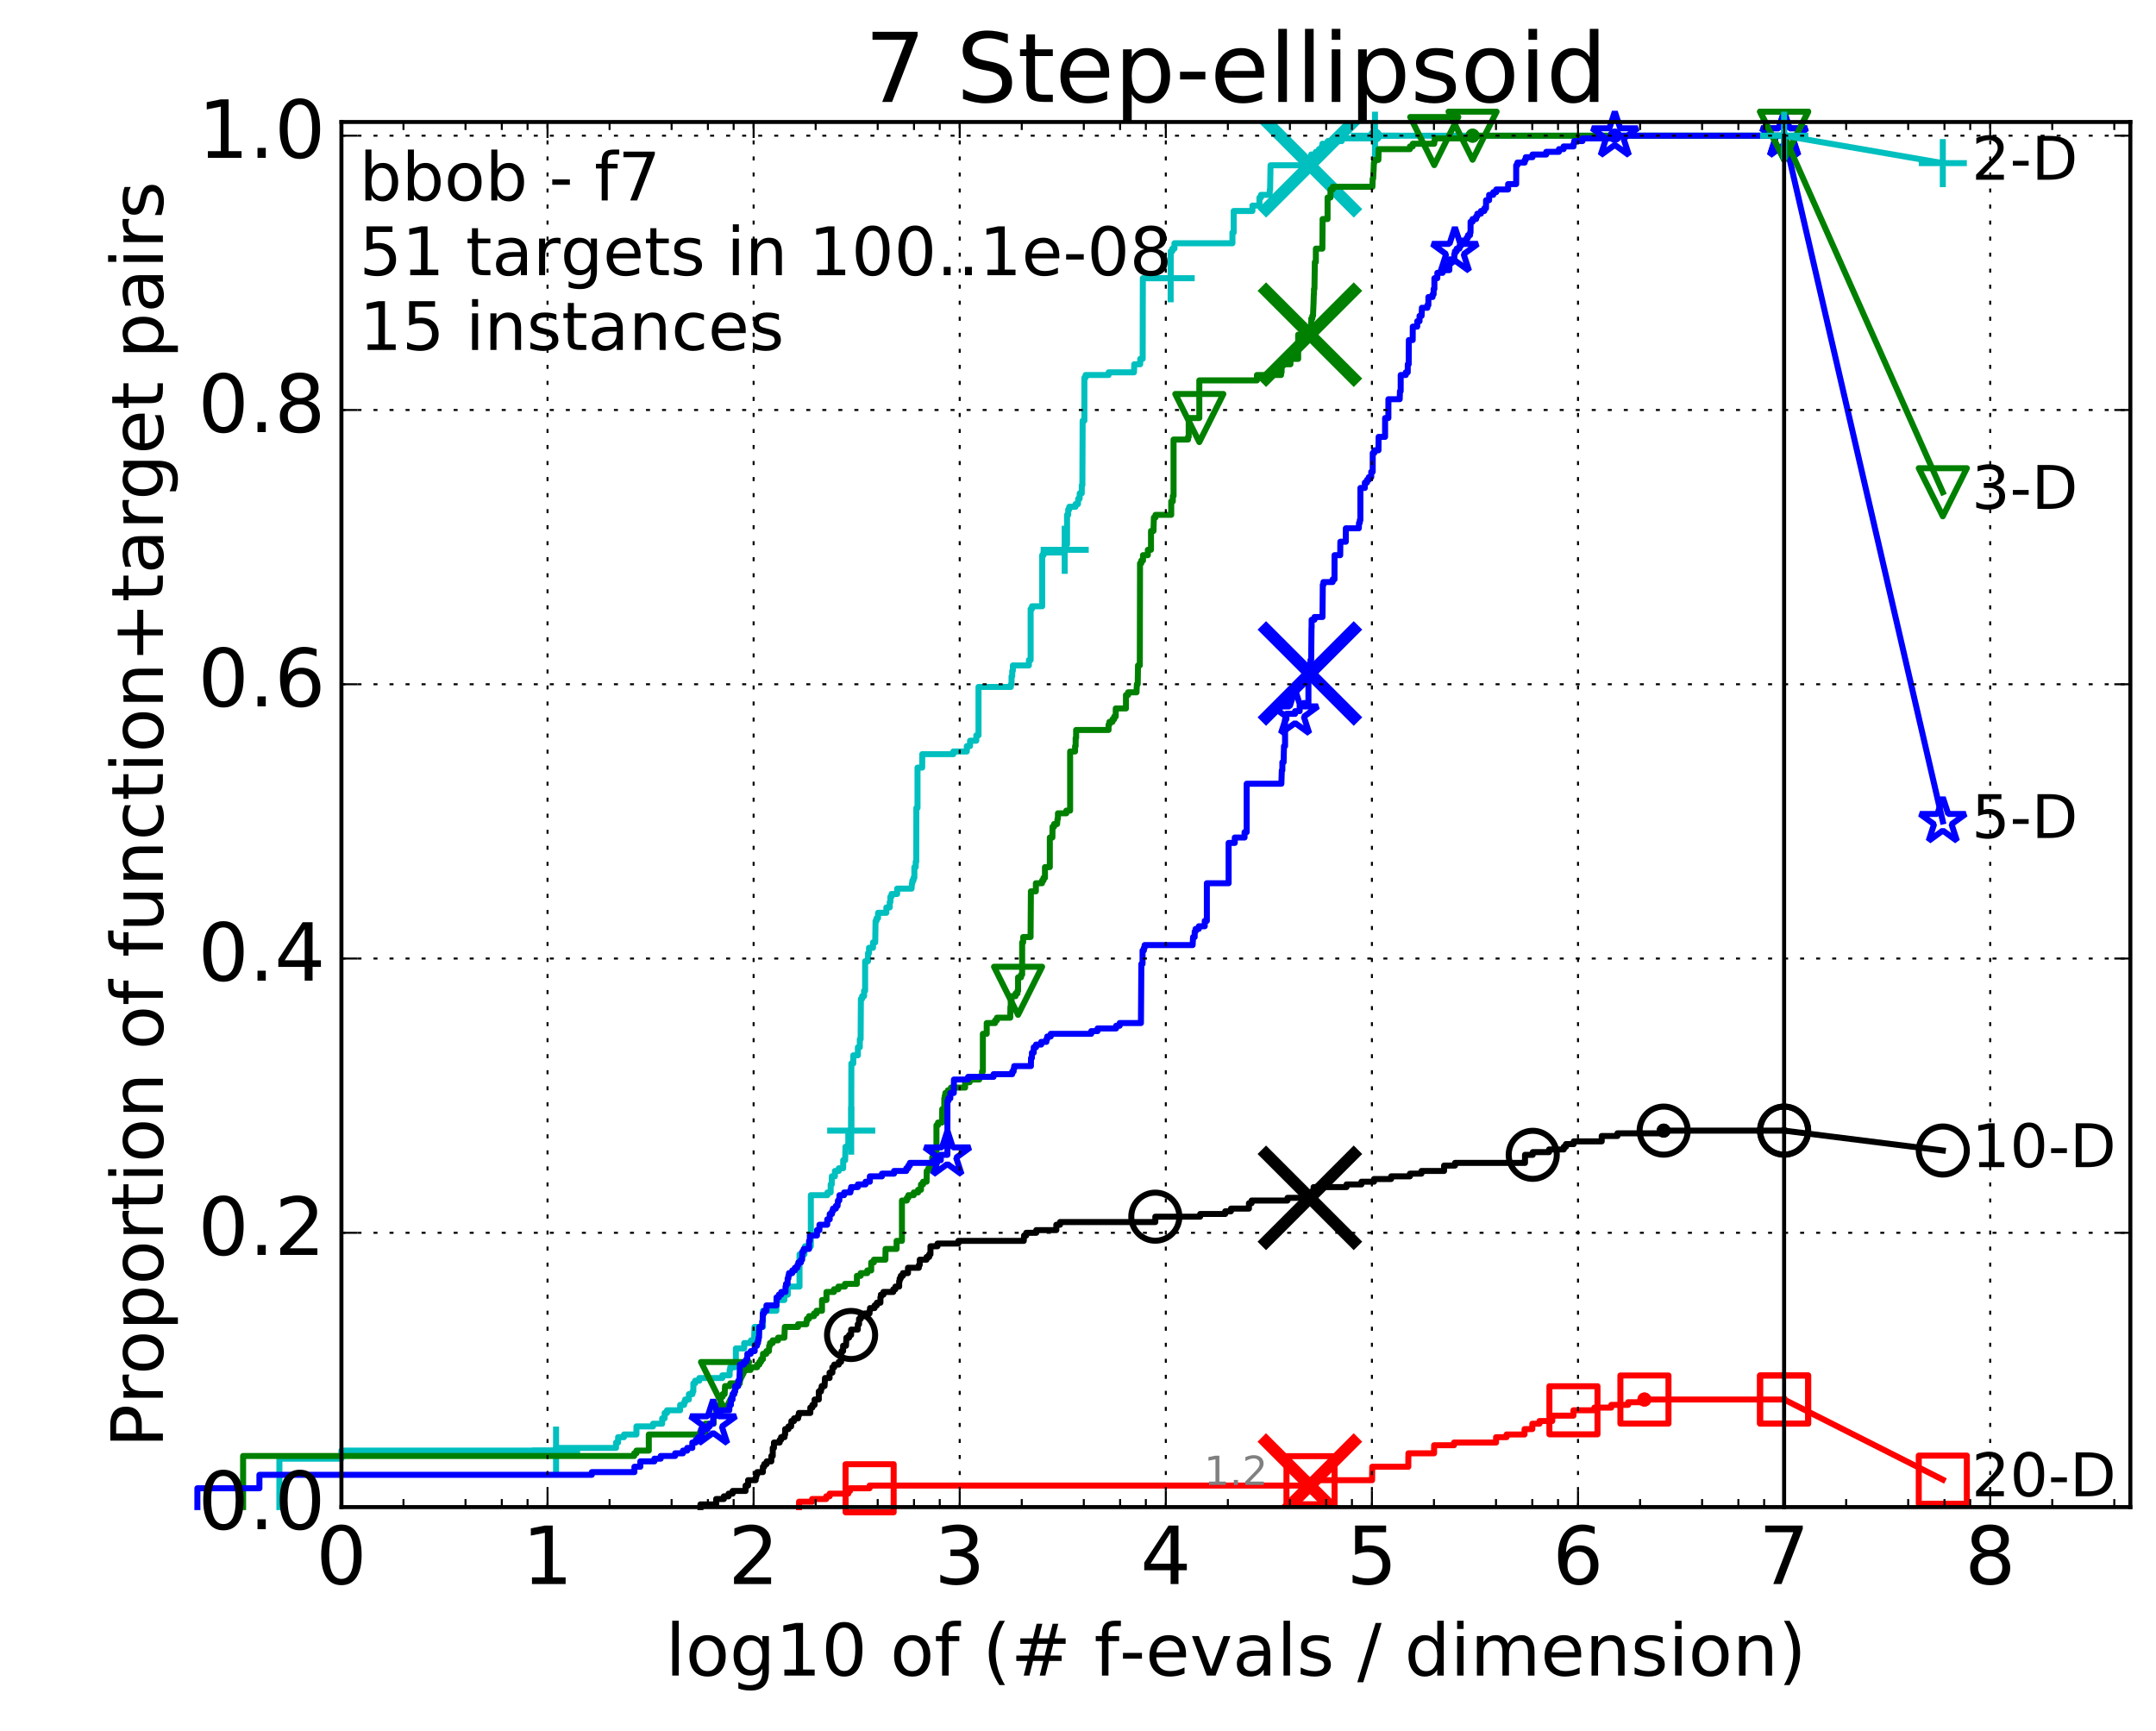 <?xml version="1.0" encoding="utf-8" standalone="no"?>
<!DOCTYPE svg PUBLIC "-//W3C//DTD SVG 1.1//EN"
  "http://www.w3.org/Graphics/SVG/1.1/DTD/svg11.dtd">
<!-- Created with matplotlib (http://matplotlib.org/) -->
<svg height="432pt" version="1.1" viewBox="0 0 538 432" width="538pt" xmlns="http://www.w3.org/2000/svg" xmlns:xlink="http://www.w3.org/1999/xlink">
 <defs>
  <style type="text/css">
*{stroke-linecap:butt;stroke-linejoin:round;stroke-miterlimit:100000;}
  </style>
 </defs>
 <g id="figure_1">
  <g id="patch_1">
   <path d="M 0 432.436 
L 538.8 432.436 
L 538.8 0 
L 0 0 
z
" style="fill:#ffffff;"/>
  </g>
  <g id="axes_1">
   <g id="patch_2">
    <path d="M 85.2 376.036 
L 531.6 376.036 
L 531.6 30.436 
L 85.2 30.436 
z
" style="fill:#ffffff;"/>
   </g>
   <g id="line2d_1">
    <defs>
     <path d="M 0 1.5 
C 0.398 1.5 0.779 1.342 1.061 1.061 
C 1.342 0.779 1.5 0.398 1.5 0 
C 1.5 -0.398 1.342 -0.779 1.061 -1.061 
C 0.779 -1.342 0.398 -1.5 0 -1.5 
C -0.398 -1.5 -0.779 -1.342 -1.061 -1.061 
C -1.342 -0.779 -1.5 -0.398 -1.5 0 
C -1.5 0.398 -1.342 0.779 -1.061 1.061 
C -0.779 1.342 -0.398 1.5 0 1.5 
z
" id="mcb52bc3e86" style="stroke:#00bfbf;stroke-width:0.5;"/>
    </defs>
    <g>
     <use style="fill:#00bfbf;stroke:#00bfbf;stroke-width:0.5;" x="343.106" xlink:href="#mcb52bc3e86" y="33.858"/>
     <use style="fill:#00bfbf;stroke:#00bfbf;stroke-width:0.5;" x="343.106" xlink:href="#mcb52bc3e86" y="33.858"/>
    </g>
   </g>
   <g id="line2d_2">
    <path d="M 69.718 376.036 
L 69.718 363.959 
L 85.2 363.959 
L 85.2 361.947 
L 138.757 361.947 
L 138.757 361.276 
L 153.725 361.276 
L 153.725 359.934 
L 154.239 359.934 
L 154.239 358.592 
L 155.712 358.592 
L 155.712 357.921 
L 158.813 357.921 
L 158.813 355.908 
L 162.954 355.908 
L 162.954 355.237 
L 165.238 355.237 
L 165.238 353.895 
L 165.85 353.895 
L 165.85 352.553 
L 166.446 352.553 
L 166.446 351.882 
L 169.72 351.882 
L 169.72 350.541 
L 170.713 350.541 
L 170.713 349.87 
L 170.955 349.87 
L 170.955 349.199 
L 171.895 349.199 
L 171.895 347.857 
L 172.798 347.857 
L 172.798 347.186 
L 173.018 347.186 
L 173.018 345.173 
L 173.452 345.173 
L 173.452 344.502 
L 174.5 344.502 
L 174.5 343.831 
L 180.25 343.831 
L 180.25 343.16 
L 182.074 343.16 
L 182.074 341.818 
L 182.22 341.818 
L 182.22 341.147 
L 183.351 341.147 
L 183.351 339.806 
L 183.625 339.806 
L 183.625 336.451 
L 185.704 336.451 
L 185.704 335.109 
L 187.377 335.109 
L 187.377 334.438 
L 188.169 334.438 
L 188.279 331.083 
L 190.388 331.083 
L 190.388 327.058 
L 193.745 327.058 
L 193.745 324.374 
L 195.731 324.374 
L 195.731 323.032 
L 196.586 323.032 
L 196.586 321.019 
L 199.511 321.019 
L 199.511 312.968 
L 200.747 312.968 
L 200.747 311.626 
L 200.873 311.626 
L 200.873 310.955 
L 202.334 310.955 
L 202.334 298.207 
L 206.465 298.207 
L 206.465 297.537 
L 207.283 297.537 
L 207.283 295.524 
L 207.564 295.524 
L 207.564 293.511 
L 208.343 293.511 
L 208.343 292.169 
L 209.313 292.169 
L 209.313 291.498 
L 210.406 291.498 
L 210.406 289.485 
L 210.894 289.485 
L 210.974 286.131 
L 211.683 286.131 
L 211.683 282.776 
L 211.991 282.776 
L 211.991 282.105 
L 212.408 282.105 
L 212.445 265.332 
L 212.927 265.332 
L 212.927 263.319 
L 214.071 263.319 
L 214.071 261.306 
L 214.554 261.306 
L 214.554 259.293 
L 214.757 259.293 
L 214.825 249.229 
L 215.126 249.229 
L 215.126 248.558 
L 215.619 248.558 
L 215.619 247.216 
L 215.878 247.216 
L 215.878 239.836 
L 216.605 239.836 
L 216.605 237.823 
L 216.852 237.823 
L 216.852 236.481 
L 217.845 236.481 
L 217.845 235.139 
L 218.397 235.139 
L 218.483 229.772 
L 218.739 229.772 
L 218.739 229.101 
L 219.104 229.101 
L 219.104 227.759 
L 221.174 227.759 
L 221.174 226.417 
L 222.02 226.417 
L 222.02 225.075 
L 222.19 225.075 
L 222.19 223.733 
L 222.479 223.733 
L 222.479 223.062 
L 223.87 223.062 
L 223.87 221.721 
L 227.473 221.721 
L 227.568 220.379 
L 227.663 220.379 
L 227.663 219.708 
L 227.946 219.708 
L 227.946 219.037 
L 228.169 219.037 
L 228.169 216.353 
L 228.5 216.353 
L 228.5 215.011 
L 228.646 215.011 
L 228.664 201.592 
L 228.952 201.592 
L 228.952 191.528 
L 230.12 191.528 
L 230.137 188.174 
L 237.889 188.174 
L 237.889 187.503 
L 241.256 187.503 
L 241.256 186.161 
L 242.067 186.161 
L 242.067 184.819 
L 243.623 184.819 
L 243.623 183.477 
L 244.173 183.477 
L 244.173 171.4 
L 252.239 171.4 
L 252.239 170.729 
L 252.415 170.729 
L 252.415 168.717 
L 252.589 168.717 
L 252.589 167.375 
L 252.75 167.375 
L 252.75 166.033 
L 256.748 166.033 
L 256.748 164.691 
L 257.182 164.691 
L 257.182 151.943 
L 257.523 151.943 
L 257.523 151.272 
L 260.067 151.272 
L 260.067 138.524 
L 260.411 138.524 
L 260.411 137.853 
L 264.82 137.853 
L 264.82 137.182 
L 265.677 137.182 
L 265.677 135.841 
L 266.267 135.841 
L 266.267 128.46 
L 266.555 128.46 
L 266.555 127.118 
L 266.832 127.118 
L 266.832 126.447 
L 268.382 126.447 
L 268.382 125.776 
L 268.995 125.776 
L 269.058 124.435 
L 269.403 124.435 
L 269.429 123.093 
L 269.943 123.093 
L 269.943 121.08 
L 270.091 121.08 
L 270.159 104.977 
L 270.591 104.977 
L 270.591 94.242 
L 270.894 94.242 
L 270.894 93.571 
L 276.641 93.571 
L 276.641 92.901 
L 282.97 92.901 
L 283.048 90.888 
L 284.523 90.888 
L 284.523 89.546 
L 285.14 89.546 
L 285.179 69.418 
L 292.123 69.418 
L 292.123 62.708 
L 292.534 62.708 
L 292.534 62.037 
L 293.067 62.037 
L 293.067 60.696 
L 307.538 60.696 
L 307.538 58.012 
L 307.851 58.012 
L 307.851 52.644 
L 312.526 52.644 
L 312.526 51.302 
L 314.279 51.302 
L 314.279 49.29 
L 314.665 49.29 
L 314.665 48.619 
L 316.824 48.619 
L 316.865 47.277 
L 316.937 47.277 
L 317.047 41.238 
L 327.057 41.238 
L 327.081 39.896 
L 327.17 39.896 
L 327.182 38.555 
L 328.347 38.555 
L 328.347 37.884 
L 329.143 37.884 
L 329.143 37.213 
L 329.815 37.213 
L 329.815 36.542 
L 329.989 36.542 
L 329.989 35.871 
L 331.326 35.871 
L 331.326 35.2 
L 334.814 35.2 
L 334.814 34.529 
L 343.106 34.529 
L 343.106 33.858 
L 445.2 33.858 
L 445.2 33.858 
" style="fill:none;stroke:#00bfbf;stroke-linecap:square;stroke-width:1.5;"/>
   </g>
   <g id="line2d_3">
    <defs>
     <path d="M -6 0 
L 6 0 
M 0 6 
L 0 -6 
" id="mb3f5b2548c" style="stroke:#00bfbf;stroke-width:1.5;"/>
    </defs>
    <g>
     <use style="fill:none;stroke:#00bfbf;stroke-width:1.5;" x="138.757" xlink:href="#mb3f5b2548c" y="361.947"/>
     <use style="fill:none;stroke:#00bfbf;stroke-width:1.5;" x="212.408" xlink:href="#mb3f5b2548c" y="282.105"/>
     <use style="fill:none;stroke:#00bfbf;stroke-width:1.5;" x="265.677" xlink:href="#mb3f5b2548c" y="137.182"/>
     <use style="fill:none;stroke:#00bfbf;stroke-width:1.5;" x="292.123" xlink:href="#mb3f5b2548c" y="69.418"/>
     <use style="fill:none;stroke:#00bfbf;stroke-width:1.5;" x="343.106" xlink:href="#mb3f5b2548c" y="33.858"/>
     <use style="fill:none;stroke:#00bfbf;stroke-width:1.5;" x="445.2" xlink:href="#mb3f5b2548c" y="33.858"/>
    </g>
   </g>
   <g id="line2d_4"/>
   <g id="line2d_5">
    <path clip-path="url(#p263a8a8c74)" d="M 326.878 41.238 
" style="fill:none;stroke:#00bfbf;stroke-linecap:square;"/>
    <defs>
     <path d="M -12 12 
L 12 -12 
M -12 -12 
L 12 12 
" id="maba38b903a" style="stroke:#00bfbf;stroke-width:3.0;"/>
    </defs>
    <g clip-path="url(#p263a8a8c74)">
     <use style="fill:#00bfbf;stroke:#00bfbf;stroke-width:3.0;" x="326.878" xlink:href="#maba38b903a" y="41.238"/>
    </g>
   </g>
   <g id="line2d_6">
    <defs>
     <path d="M 0 1.5 
C 0.398 1.5 0.779 1.342 1.061 1.061 
C 1.342 0.779 1.5 0.398 1.5 0 
C 1.5 -0.398 1.342 -0.779 1.061 -1.061 
C 0.779 -1.342 0.398 -1.5 0 -1.5 
C -0.398 -1.5 -0.779 -1.342 -1.061 -1.061 
C -1.342 -0.779 -1.5 -0.398 -1.5 0 
C -1.5 0.398 -1.342 0.779 -1.061 1.061 
C -0.779 1.342 -0.398 1.5 0 1.5 
z
" id="m4d08a386db" style="stroke:#008000;stroke-width:0.5;"/>
    </defs>
    <g>
     <use style="fill:#008000;stroke:#008000;stroke-width:0.5;" x="367.46" xlink:href="#m4d08a386db" y="33.858"/>
     <use style="fill:#008000;stroke:#008000;stroke-width:0.5;" x="367.46" xlink:href="#m4d08a386db" y="33.858"/>
    </g>
   </g>
   <g id="line2d_7">
    <path d="M 60.662 376.036 
L 60.662 363.288 
L 158.255 363.288 
L 158.255 362.617 
L 158.813 362.617 
L 158.813 361.947 
L 161.899 361.947 
L 161.899 357.921 
L 174.704 357.921 
L 174.704 357.25 
L 176.019 357.25 
L 176.019 355.237 
L 178.089 355.237 
L 178.089 353.224 
L 178.663 353.224 
L 178.663 351.882 
L 179.769 351.882 
L 179.769 348.528 
L 180.302 348.528 
L 180.302 347.857 
L 180.823 347.857 
L 180.926 345.844 
L 182.22 345.844 
L 182.22 345.173 
L 184.602 345.173 
L 184.602 343.16 
L 184.861 343.16 
L 184.861 341.818 
L 187.3 341.818 
L 187.3 341.147 
L 188.933 341.147 
L 188.933 340.477 
L 189.499 340.477 
L 189.499 339.806 
L 189.914 339.806 
L 189.914 339.135 
L 190.388 339.135 
L 190.388 337.793 
L 191.243 337.793 
L 191.243 337.122 
L 191.88 337.122 
L 191.942 335.78 
L 192.129 335.78 
L 192.129 335.109 
L 192.802 335.109 
L 192.802 334.438 
L 194.145 334.438 
L 194.145 333.767 
L 195.731 333.767 
L 195.837 331.083 
L 199.152 331.083 
L 199.152 330.412 
L 201.227 330.412 
L 201.227 329.742 
L 201.35 329.742 
L 201.35 329.071 
L 201.878 329.071 
L 201.878 328.4 
L 203.125 328.4 
L 203.125 327.729 
L 203.761 327.729 
L 203.761 327.058 
L 205.119 327.058 
L 205.119 324.374 
L 206.235 324.374 
L 206.235 322.361 
L 208.102 322.361 
L 208.102 321.69 
L 209.197 321.69 
L 209.197 321.019 
L 210.84 321.019 
L 210.84 320.348 
L 213.826 320.348 
L 213.826 318.336 
L 214.769 318.336 
L 214.769 317.665 
L 216.417 317.665 
L 216.417 316.994 
L 217.399 316.994 
L 217.399 314.981 
L 218.07 314.981 
L 218.07 314.31 
L 220.945 314.31 
L 220.979 311.626 
L 223.735 311.626 
L 223.735 309.613 
L 225.066 309.613 
L 225.066 299.549 
L 226.295 299.549 
L 226.295 298.878 
L 226.668 298.878 
L 226.668 298.207 
L 228.014 298.207 
L 228.014 297.537 
L 229.095 297.537 
L 229.095 296.866 
L 229.818 296.866 
L 229.818 295.524 
L 230.34 295.524 
L 230.34 294.853 
L 231.22 294.853 
L 231.252 292.169 
L 231.657 292.169 
L 231.657 291.498 
L 232.619 291.498 
L 232.619 288.814 
L 232.821 288.814 
L 232.821 288.143 
L 233.677 288.143 
L 233.677 280.763 
L 234.06 280.763 
L 234.06 280.092 
L 235.062 280.092 
L 235.117 276.737 
L 235.636 276.737 
L 235.636 274.054 
L 235.759 274.054 
L 235.759 273.383 
L 235.908 273.383 
L 235.908 272.712 
L 236.537 272.712 
L 236.537 272.041 
L 237.297 272.041 
L 237.297 271.37 
L 240.836 271.37 
L 240.836 270.028 
L 241.97 270.028 
L 241.97 269.357 
L 244.374 269.357 
L 244.374 268.686 
L 245.052 268.686 
L 245.052 267.344 
L 245.26 267.344 
L 245.26 257.951 
L 246.222 257.951 
L 246.222 255.267 
L 248.307 255.267 
L 248.307 254.597 
L 248.769 254.597 
L 248.769 253.926 
L 252.099 253.926 
L 252.129 251.242 
L 252.218 251.242 
L 252.218 249.9 
L 252.406 249.9 
L 252.406 248.558 
L 253.418 248.558 
L 253.418 247.887 
L 253.888 247.887 
L 253.888 247.216 
L 254.044 247.216 
L 254.044 243.862 
L 254.78 243.862 
L 254.78 243.191 
L 255.064 243.191 
L 255.064 235.139 
L 255.311 235.139 
L 255.325 233.797 
L 257.164 233.797 
L 257.248 222.392 
L 258.487 222.392 
L 258.487 220.379 
L 260.023 220.379 
L 260.023 219.708 
L 260.379 219.708 
L 260.379 219.037 
L 260.758 219.037 
L 260.758 216.353 
L 261.969 216.353 
L 261.969 208.973 
L 262.612 208.973 
L 262.641 206.289 
L 263.026 206.289 
L 263.026 205.618 
L 263.784 205.618 
L 263.891 204.276 
L 263.991 204.276 
L 263.991 202.934 
L 266.082 202.934 
L 266.082 202.263 
L 267.032 202.263 
L 267.032 187.503 
L 268.269 187.503 
L 268.269 186.161 
L 268.41 186.161 
L 268.41 184.148 
L 268.532 184.148 
L 268.532 182.135 
L 276.629 182.135 
L 276.629 180.793 
L 276.836 180.793 
L 276.836 180.122 
L 277.606 180.122 
L 277.606 179.452 
L 278.041 179.452 
L 278.041 178.781 
L 278.418 178.781 
L 278.418 176.768 
L 280.966 176.768 
L 280.966 173.413 
L 281.504 173.413 
L 281.504 172.742 
L 283.606 172.742 
L 283.686 170.729 
L 283.899 170.729 
L 283.976 166.033 
L 284.425 166.033 
L 284.478 140.537 
L 284.801 140.537 
L 284.801 139.866 
L 285.221 139.866 
L 285.221 138.524 
L 286.428 138.524 
L 286.428 137.182 
L 287.217 137.182 
L 287.217 132.486 
L 287.838 132.486 
L 287.931 129.131 
L 288.334 129.131 
L 288.334 128.46 
L 292.265 128.46 
L 292.265 125.106 
L 292.657 125.106 
L 292.657 123.764 
L 292.848 123.764 
L 292.848 109.674 
L 296.455 109.674 
L 296.455 109.003 
L 296.626 109.003 
L 296.626 104.306 
L 299.272 104.306 
L 299.272 94.913 
L 313.653 94.913 
L 313.653 93.571 
L 319.674 93.571 
L 319.674 92.901 
L 319.801 92.901 
L 319.801 90.888 
L 322.015 90.888 
L 322.015 89.546 
L 323.941 89.546 
L 323.941 83.507 
L 327.101 83.507 
L 327.209 80.153 
L 327.217 80.153 
L 327.217 79.482 
L 327.471 79.482 
L 327.471 78.811 
L 327.643 78.811 
L 327.752 76.127 
L 327.761 76.127 
L 327.843 73.443 
L 327.881 73.443 
L 327.889 72.101 
L 327.997 72.101 
L 328.102 65.392 
L 328.35 65.392 
L 328.358 62.037 
L 329.98 62.037 
L 330.038 54.657 
L 331.273 54.657 
L 331.281 49.29 
L 331.997 49.29 
L 332.004 47.277 
L 332.573 47.277 
L 332.573 46.606 
L 342.467 46.606 
L 342.532 44.593 
L 342.645 44.593 
L 342.749 42.58 
L 342.761 42.58 
L 342.838 40.567 
L 342.975 40.567 
L 342.975 39.896 
L 343.959 39.896 
L 344.017 37.213 
L 351.829 37.213 
L 351.829 36.542 
L 352.523 36.542 
L 352.523 35.871 
L 357.893 35.871 
L 357.893 35.2 
L 358.036 35.2 
L 358.036 34.529 
L 367.46 34.529 
L 367.46 33.858 
L 445.2 33.858 
L 445.2 33.858 
" style="fill:none;stroke:#008000;stroke-linecap:square;stroke-width:1.5;"/>
   </g>
   <g id="line2d_8">
    <defs>
     <path d="M -0 6 
L 6 -6 
L -6 -6 
z
" id="m7fc178f3fc" style="stroke:#008000;stroke-linejoin:miter;stroke-width:1.5;"/>
    </defs>
    <g>
     <use style="fill:none;stroke:#008000;stroke-linejoin:miter;stroke-width:1.5;" x="180.926" xlink:href="#m7fc178f3fc" y="345.844"/>
     <use style="fill:none;stroke:#008000;stroke-linejoin:miter;stroke-width:1.5;" x="254.044" xlink:href="#m7fc178f3fc" y="247.216"/>
     <use style="fill:none;stroke:#008000;stroke-linejoin:miter;stroke-width:1.5;" x="299.272" xlink:href="#m7fc178f3fc" y="104.306"/>
     <use style="fill:none;stroke:#008000;stroke-linejoin:miter;stroke-width:1.5;" x="357.893" xlink:href="#m7fc178f3fc" y="35.2"/>
     <use style="fill:none;stroke:#008000;stroke-linejoin:miter;stroke-width:1.5;" x="367.46" xlink:href="#m7fc178f3fc" y="33.858"/>
     <use style="fill:none;stroke:#008000;stroke-linejoin:miter;stroke-width:1.5;" x="445.2" xlink:href="#m7fc178f3fc" y="33.858"/>
    </g>
   </g>
   <g id="line2d_9"/>
   <g id="line2d_10">
    <path clip-path="url(#p263a8a8c74)" d="M 326.868 83.507 
" style="fill:none;stroke:#008000;stroke-linecap:square;"/>
    <defs>
     <path d="M -12 12 
L 12 -12 
M -12 -12 
L 12 12 
" id="mec83d77343" style="stroke:#008000;stroke-width:3.0;"/>
    </defs>
    <g clip-path="url(#p263a8a8c74)">
     <use style="fill:#008000;stroke:#008000;stroke-width:3.0;" x="326.868" xlink:href="#mec83d77343" y="83.507"/>
    </g>
   </g>
   <g id="line2d_11">
    <defs>
     <path d="M 0 1.5 
C 0.398 1.5 0.779 1.342 1.061 1.061 
C 1.342 0.779 1.5 0.398 1.5 0 
C 1.5 -0.398 1.342 -0.779 1.061 -1.061 
C 0.779 -1.342 0.398 -1.5 0 -1.5 
C -0.398 -1.5 -0.779 -1.342 -1.061 -1.061 
C -1.342 -0.779 -1.5 -0.398 -1.5 0 
C -1.5 0.398 -1.342 0.779 -1.061 1.061 
C -0.779 1.342 -0.398 1.5 0 1.5 
z
" id="m366037aee7" style="stroke:#0000ff;stroke-width:0.5;"/>
    </defs>
    <g>
     <use style="fill:#0000ff;stroke:#0000ff;stroke-width:0.5;" x="402.951" xlink:href="#m366037aee7" y="33.858"/>
     <use style="fill:#0000ff;stroke:#0000ff;stroke-width:0.5;" x="402.951" xlink:href="#m366037aee7" y="33.858"/>
    </g>
   </g>
   <g id="line2d_12">
    <path d="M 49.253 376.036 
L 49.253 371.34 
L 64.735 371.34 
L 64.735 367.985 
L 147.678 367.985 
L 147.678 367.314 
L 158.311 367.314 
L 158.311 365.972 
L 159.784 365.972 
L 159.784 364.63 
L 163.295 364.63 
L 163.295 363.959 
L 164.863 363.959 
L 164.863 363.288 
L 168.468 363.288 
L 168.468 362.617 
L 170.42 362.617 
L 170.42 361.947 
L 171.477 361.947 
L 171.477 361.276 
L 172.754 361.276 
L 172.754 359.934 
L 173.623 359.934 
L 173.623 359.263 
L 174.212 359.263 
L 174.212 358.592 
L 174.947 358.592 
L 174.947 356.579 
L 176.573 356.579 
L 176.573 355.908 
L 177.09 355.908 
L 177.09 355.237 
L 177.949 355.237 
L 177.949 353.224 
L 179.443 353.224 
L 179.443 352.553 
L 179.834 352.553 
L 179.834 351.882 
L 181.986 351.882 
L 182.045 350.541 
L 182.393 350.541 
L 182.393 349.199 
L 182.792 349.199 
L 182.792 347.857 
L 183.24 347.857 
L 183.24 347.186 
L 183.461 347.186 
L 183.461 345.844 
L 184.216 345.844 
L 184.216 344.502 
L 184.532 344.502 
L 184.636 340.477 
L 185.604 340.477 
L 185.604 339.806 
L 186.243 339.806 
L 186.243 339.135 
L 186.484 339.135 
L 186.484 337.793 
L 187.331 337.793 
L 187.331 337.122 
L 188.324 337.122 
L 188.324 335.78 
L 188.89 335.78 
L 188.89 335.109 
L 189.147 335.109 
L 189.147 334.438 
L 189.274 334.438 
L 189.274 333.767 
L 189.401 333.767 
L 189.485 331.083 
L 190.186 331.083 
L 190.186 329.742 
L 190.307 329.742 
L 190.348 327.729 
L 190.668 327.729 
L 190.668 327.058 
L 191.256 327.058 
L 191.256 325.716 
L 193.779 325.716 
L 193.779 323.703 
L 194.359 323.703 
L 194.359 323.032 
L 194.958 323.032 
L 194.958 322.361 
L 196.015 322.361 
L 196.015 321.019 
L 196.139 321.019 
L 196.139 320.348 
L 196.54 320.348 
L 196.54 319.007 
L 196.723 319.007 
L 196.723 318.336 
L 196.874 318.336 
L 196.874 317.665 
L 197.701 317.665 
L 197.701 316.994 
L 198.358 316.994 
L 198.358 316.323 
L 198.97 316.323 
L 198.97 315.652 
L 199.215 315.652 
L 199.215 314.981 
L 199.883 314.981 
L 199.883 314.31 
L 200.17 314.31 
L 200.196 312.297 
L 200.556 312.297 
L 200.556 311.626 
L 201.894 311.626 
L 201.894 309.613 
L 202.085 309.613 
L 202.085 308.272 
L 203.871 308.272 
L 203.871 306.93 
L 204.479 306.93 
L 204.479 305.588 
L 206.426 305.588 
L 206.426 304.246 
L 207.045 304.246 
L 207.045 302.904 
L 207.611 302.904 
L 207.611 302.233 
L 207.852 302.233 
L 207.852 301.562 
L 208.576 301.562 
L 208.576 300.891 
L 209 300.891 
L 209.105 299.549 
L 209.433 299.549 
L 209.484 298.207 
L 210.635 298.207 
L 210.635 297.537 
L 212.204 297.537 
L 212.204 296.866 
L 212.385 296.866 
L 212.385 296.195 
L 214.064 296.195 
L 214.064 295.524 
L 215.987 295.524 
L 215.987 294.853 
L 217.061 294.853 
L 217.061 293.511 
L 220.078 293.511 
L 220.078 292.84 
L 223.102 292.84 
L 223.102 292.169 
L 226.157 292.169 
L 226.157 291.498 
L 226.647 291.498 
L 226.647 290.827 
L 227.048 290.827 
L 227.048 290.156 
L 232.899 290.156 
L 232.899 289.485 
L 234.768 289.485 
L 234.768 288.143 
L 236.416 288.143 
L 236.416 274.725 
L 236.631 274.725 
L 236.631 274.054 
L 237.137 274.054 
L 237.137 272.712 
L 238.008 272.712 
L 238.042 269.357 
L 241.574 269.357 
L 241.574 268.686 
L 247.932 268.686 
L 247.932 268.015 
L 252.589 268.015 
L 252.589 267.344 
L 252.939 267.344 
L 252.939 266.673 
L 253.081 266.673 
L 253.081 266.002 
L 257.252 266.002 
L 257.278 263.99 
L 257.5 263.99 
L 257.5 262.648 
L 257.954 262.648 
L 257.954 261.306 
L 258.531 261.306 
L 258.531 260.635 
L 259.815 260.635 
L 259.815 259.964 
L 261.107 259.964 
L 261.107 259.293 
L 261.318 259.293 
L 261.318 258.622 
L 262.203 258.622 
L 262.203 257.951 
L 272.305 257.951 
L 272.305 257.28 
L 273.881 257.28 
L 273.881 256.609 
L 278.508 256.609 
L 278.508 255.938 
L 279.399 255.938 
L 279.399 255.267 
L 284.706 255.267 
L 284.813 240.507 
L 285.108 240.507 
L 285.108 237.152 
L 285.446 237.152 
L 285.446 236.481 
L 285.632 236.481 
L 285.632 235.81 
L 297.605 235.81 
L 297.716 233.797 
L 298.116 233.797 
L 298.116 232.456 
L 298.335 232.456 
L 298.335 231.785 
L 299.144 231.785 
L 299.144 231.114 
L 300.626 231.114 
L 300.626 229.772 
L 301.154 229.772 
L 301.154 220.379 
L 306.587 220.379 
L 306.587 210.315 
L 308.123 210.315 
L 308.123 208.973 
L 310.562 208.973 
L 310.562 207.631 
L 311.094 207.631 
L 311.094 195.554 
L 319.751 195.554 
L 319.858 192.199 
L 319.995 192.199 
L 319.995 190.187 
L 320.307 190.187 
L 320.4 186.161 
L 320.669 186.161 
L 320.669 179.452 
L 320.999 179.452 
L 320.999 178.11 
L 323.176 178.11 
L 323.176 177.439 
L 324.311 177.439 
L 324.311 176.097 
L 325.253 176.097 
L 325.253 175.426 
L 326.501 175.426 
L 326.501 168.046 
L 326.937 168.046 
L 327.012 164.691 
L 327.186 164.691 
L 327.272 156.64 
L 327.299 156.64 
L 327.299 154.627 
L 328.013 154.627 
L 328.013 153.956 
L 330.012 153.956 
L 330.085 145.905 
L 330.245 145.905 
L 330.245 145.234 
L 332.535 145.234 
L 332.535 144.563 
L 333.001 144.563 
L 333.018 138.524 
L 334.432 138.524 
L 334.465 135.17 
L 335.823 135.17 
L 335.837 131.815 
L 339.076 131.815 
L 339.122 130.473 
L 339.31 130.473 
L 339.31 129.802 
L 339.461 129.802 
L 339.474 121.751 
L 340.577 121.751 
L 340.583 120.409 
L 341.111 120.409 
L 341.111 119.738 
L 341.559 119.738 
L 341.559 119.067 
L 342.174 119.067 
L 342.174 117.725 
L 342.538 117.725 
L 342.55 113.029 
L 342.936 113.029 
L 342.936 112.358 
L 343.978 112.358 
L 344.016 109.003 
L 345.625 109.003 
L 345.634 104.306 
L 346.451 104.306 
L 346.459 99.61 
L 349.276 99.61 
L 349.339 97.597 
L 349.521 97.597 
L 349.528 93.571 
L 350.798 93.571 
L 350.798 92.901 
L 351.285 92.901 
L 351.29 90.888 
L 351.519 90.888 
L 351.558 84.849 
L 352.519 84.849 
L 352.537 81.495 
L 353.646 81.495 
L 353.648 80.153 
L 354.225 80.153 
L 354.228 78.811 
L 354.738 78.811 
L 354.813 76.798 
L 356.188 76.798 
L 356.188 76.127 
L 356.434 76.127 
L 356.438 74.114 
L 357.475 74.114 
L 357.475 73.443 
L 357.739 73.443 
L 357.742 72.101 
L 357.931 72.101 
L 357.935 69.418 
L 358.662 69.418 
L 358.668 68.076 
L 359.986 68.076 
L 359.986 67.405 
L 361.661 67.405 
L 361.711 64.721 
L 362.897 64.721 
L 362.906 63.379 
L 363.052 63.379 
L 363.052 62.708 
L 363.497 62.708 
L 363.497 62.037 
L 364.189 62.037 
L 364.189 61.366 
L 364.546 61.366 
L 364.559 60.025 
L 365.974 60.025 
L 365.974 59.354 
L 366.312 59.354 
L 366.312 58.683 
L 366.83 58.683 
L 366.83 58.012 
L 366.954 58.012 
L 366.963 55.328 
L 367.458 55.328 
L 367.458 54.657 
L 368.343 54.657 
L 368.343 53.986 
L 368.656 53.986 
L 368.656 53.315 
L 369.549 53.315 
L 369.549 52.644 
L 370.398 52.644 
L 370.398 51.973 
L 370.815 51.973 
L 370.824 49.961 
L 371.589 49.961 
L 371.59 48.619 
L 372.623 48.619 
L 372.623 47.948 
L 373.362 47.948 
L 373.362 47.277 
L 376.326 47.277 
L 376.328 45.935 
L 378.34 45.935 
L 378.347 41.238 
L 378.647 41.238 
L 378.647 40.567 
L 380.464 40.567 
L 380.464 39.896 
L 380.736 39.896 
L 380.736 39.226 
L 382.411 39.226 
L 382.411 38.555 
L 385.844 38.555 
L 385.844 37.884 
L 389.011 37.884 
L 389.011 37.213 
L 390.175 37.213 
L 390.175 36.542 
L 392.656 36.542 
L 392.656 35.871 
L 392.815 35.871 
L 392.815 35.2 
L 394.886 35.2 
L 394.886 34.529 
L 402.951 34.529 
L 402.951 33.858 
L 445.2 33.858 
L 445.2 33.858 
" style="fill:none;stroke:#0000ff;stroke-linecap:square;stroke-width:1.5;"/>
   </g>
   <g id="line2d_13">
    <defs>
     <path d="M 0 -6 
L -1.347 -1.854 
L -5.706 -1.854 
L -2.18 0.708 
L -3.527 4.854 
L -0 2.292 
L 3.527 4.854 
L 2.18 0.708 
L 5.706 -1.854 
L 1.347 -1.854 
z
" id="mac83eac484" style="stroke:#0000ff;stroke-linejoin:bevel;stroke-width:1.5;"/>
    </defs>
    <g>
     <use style="fill:none;stroke:#0000ff;stroke-linejoin:bevel;stroke-width:1.5;" x="177.949" xlink:href="#mac83eac484" y="355.237"/>
     <use style="fill:none;stroke:#0000ff;stroke-linejoin:bevel;stroke-width:1.5;" x="236.416" xlink:href="#mac83eac484" y="288.143"/>
     <use style="fill:none;stroke:#0000ff;stroke-linejoin:bevel;stroke-width:1.5;" x="323.176" xlink:href="#mac83eac484" y="178.11"/>
     <use style="fill:none;stroke:#0000ff;stroke-linejoin:bevel;stroke-width:1.5;" x="363.052" xlink:href="#mac83eac484" y="62.708"/>
     <use style="fill:none;stroke:#0000ff;stroke-linejoin:bevel;stroke-width:1.5;" x="402.951" xlink:href="#mac83eac484" y="33.858"/>
     <use style="fill:none;stroke:#0000ff;stroke-linejoin:bevel;stroke-width:1.5;" x="445.2" xlink:href="#mac83eac484" y="33.858"/>
    </g>
   </g>
   <g id="line2d_14"/>
   <g id="line2d_15">
    <path clip-path="url(#p263a8a8c74)" d="M 326.869 168.046 
" style="fill:none;stroke:#0000ff;stroke-linecap:square;"/>
    <defs>
     <path d="M -12 12 
L 12 -12 
M -12 -12 
L 12 12 
" id="madc9db78a8" style="stroke:#0000ff;stroke-width:3.0;"/>
    </defs>
    <g clip-path="url(#p263a8a8c74)">
     <use style="fill:#0000ff;stroke:#0000ff;stroke-width:3.0;" x="326.869" xlink:href="#madc9db78a8" y="168.046"/>
    </g>
   </g>
   <g id="line2d_16">
    <defs>
     <path d="M 0 1.5 
C 0.398 1.5 0.779 1.342 1.061 1.061 
C 1.342 0.779 1.5 0.398 1.5 0 
C 1.5 -0.398 1.342 -0.779 1.061 -1.061 
C 0.779 -1.342 0.398 -1.5 0 -1.5 
C -0.398 -1.5 -0.779 -1.342 -1.061 -1.061 
C -1.342 -0.779 -1.5 -0.398 -1.5 0 
C -1.5 0.398 -1.342 0.779 -1.061 1.061 
C -0.779 1.342 -0.398 1.5 0 1.5 
z
" id="m105be18756" style="stroke:#000000;stroke-width:0.5;"/>
    </defs>
    <g>
     <use style="stroke:#000000;stroke-width:0.5;" x="415.144" xlink:href="#m105be18756" y="282.105"/>
     <use style="stroke:#000000;stroke-width:0.5;" x="415.144" xlink:href="#m105be18756" y="282.105"/>
    </g>
   </g>
   <g id="line2d_17">
    <path d="M 174.785 376.036 
L 174.785 375.365 
L 178.709 375.365 
L 178.709 374.023 
L 180.627 374.023 
L 180.627 373.352 
L 181.81 373.352 
L 181.81 372.682 
L 182.821 372.682 
L 182.821 372.011 
L 186.049 372.011 
L 186.049 370.669 
L 186.675 370.669 
L 186.675 369.327 
L 188.565 369.327 
L 188.565 368.656 
L 188.717 368.656 
L 188.717 367.985 
L 188.933 367.985 
L 188.933 367.314 
L 190.368 367.314 
L 190.368 365.972 
L 190.708 365.972 
L 190.708 365.301 
L 191.314 365.301 
L 191.314 364.63 
L 192.48 364.63 
L 192.48 363.288 
L 192.826 363.288 
L 192.826 361.276 
L 193.13 361.276 
L 193.13 359.934 
L 194.561 359.934 
L 194.561 359.263 
L 194.908 359.263 
L 194.908 358.592 
L 195.779 358.592 
L 195.779 357.921 
L 195.921 357.921 
L 195.921 356.579 
L 196.753 356.579 
L 196.753 355.908 
L 197.409 355.908 
L 197.482 354.566 
L 198.146 354.566 
L 198.146 353.895 
L 199.161 353.895 
L 199.161 353.224 
L 199.35 353.224 
L 199.35 352.553 
L 202.204 352.553 
L 202.204 351.212 
L 202.72 351.212 
L 202.72 350.541 
L 203.269 350.541 
L 203.269 349.199 
L 204.318 349.199 
L 204.318 347.186 
L 204.861 347.186 
L 204.861 346.515 
L 205.039 346.515 
L 205.039 345.844 
L 205.759 345.844 
L 205.87 343.831 
L 207.007 343.831 
L 207.007 342.489 
L 207.713 342.489 
L 207.713 341.147 
L 208.181 341.147 
L 208.181 340.477 
L 209.304 340.477 
L 209.304 339.806 
L 209.883 339.806 
L 209.992 337.122 
L 210.382 337.122 
L 210.382 335.78 
L 211.11 335.78 
L 211.205 333.767 
L 211.876 333.767 
L 211.876 333.096 
L 212.378 333.096 
L 212.385 331.754 
L 214.05 331.754 
L 214.05 330.412 
L 214.362 330.412 
L 214.362 329.071 
L 214.784 329.071 
L 214.784 328.4 
L 215.71 328.4 
L 215.71 327.729 
L 216.981 327.729 
L 216.981 327.058 
L 217.097 327.058 
L 217.097 326.387 
L 218.236 326.387 
L 218.236 325.716 
L 218.801 325.716 
L 218.801 325.045 
L 219.697 325.045 
L 219.697 323.703 
L 219.81 323.703 
L 219.81 323.032 
L 220.448 323.032 
L 220.448 322.361 
L 222.905 322.361 
L 222.905 321.69 
L 223.43 321.69 
L 223.43 321.019 
L 224.372 321.019 
L 224.372 319.677 
L 224.499 319.677 
L 224.499 319.007 
L 224.777 319.007 
L 224.777 318.336 
L 225.301 318.336 
L 225.301 317.665 
L 226.575 317.665 
L 226.575 316.323 
L 229.286 316.323 
L 229.286 315.652 
L 229.504 315.652 
L 229.504 314.31 
L 231.208 314.31 
L 231.208 313.639 
L 231.858 313.639 
L 231.858 312.968 
L 232.186 312.968 
L 232.186 310.955 
L 233.945 310.955 
L 233.945 310.284 
L 239.144 310.284 
L 239.144 309.613 
L 255.466 309.613 
L 255.543 308.272 
L 256.076 308.272 
L 256.076 307.601 
L 258.588 307.601 
L 258.588 306.93 
L 263.59 306.93 
L 263.59 305.588 
L 264.513 305.588 
L 264.513 304.917 
L 288.295 304.917 
L 288.295 303.575 
L 299.483 303.575 
L 299.483 302.904 
L 305.731 302.904 
L 305.731 302.233 
L 307.168 302.233 
L 307.168 301.562 
L 311.655 301.562 
L 311.655 300.22 
L 312.315 300.22 
L 312.315 299.549 
L 321.275 299.549 
L 321.275 298.878 
L 327.088 298.878 
L 327.088 298.207 
L 327.761 298.207 
L 327.788 296.195 
L 336.013 296.195 
L 336.013 295.524 
L 339.728 295.524 
L 339.728 294.853 
L 342.867 294.853 
L 342.867 294.182 
L 347.136 294.182 
L 347.136 293.511 
L 351.829 293.511 
L 351.829 292.84 
L 354.705 292.84 
L 354.705 292.169 
L 360.349 292.169 
L 360.349 290.827 
L 363.079 290.827 
L 363.079 290.156 
L 380.542 290.156 
L 380.544 288.143 
L 382.476 288.143 
L 382.476 287.472 
L 386.559 287.472 
L 386.559 286.802 
L 390.225 286.802 
L 390.225 286.131 
L 390.766 286.131 
L 390.766 285.46 
L 392.699 285.46 
L 392.699 284.789 
L 399.688 284.789 
L 399.688 283.447 
L 403.61 283.447 
L 403.61 282.776 
L 415.144 282.776 
L 415.144 282.105 
L 445.2 282.105 
L 445.2 282.105 
" style="fill:none;stroke:#000000;stroke-linecap:square;stroke-width:1.5;"/>
   </g>
   <g id="line2d_18">
    <defs>
     <path d="M 0 6 
C 1.591 6 3.117 5.368 4.243 4.243 
C 5.368 3.117 6 1.591 6 0 
C 6 -1.591 5.368 -3.117 4.243 -4.243 
C 3.117 -5.368 1.591 -6 0 -6 
C -1.591 -6 -3.117 -5.368 -4.243 -4.243 
C -5.368 -3.117 -6 -1.591 -6 0 
C -6 1.591 -5.368 3.117 -4.243 4.243 
C -3.117 5.368 -1.591 6 0 6 
z
" id="mea14d5b2c5" style="stroke:#000000;stroke-width:1.5;"/>
    </defs>
    <g>
     <use style="fill:none;stroke:#000000;stroke-width:1.5;" x="212.378" xlink:href="#mea14d5b2c5" y="333.096"/>
     <use style="fill:none;stroke:#000000;stroke-width:1.5;" x="288.295" xlink:href="#mea14d5b2c5" y="303.575"/>
     <use style="fill:none;stroke:#000000;stroke-width:1.5;" x="382.476" xlink:href="#mea14d5b2c5" y="288.143"/>
     <use style="fill:none;stroke:#000000;stroke-width:1.5;" x="415.144" xlink:href="#mea14d5b2c5" y="282.105"/>
     <use style="fill:none;stroke:#000000;stroke-width:1.5;" x="445.2" xlink:href="#mea14d5b2c5" y="282.105"/>
    </g>
   </g>
   <g id="line2d_19"/>
   <g id="line2d_20">
    <path clip-path="url(#p263a8a8c74)" d="M 326.866 298.878 
" style="fill:none;stroke:#000000;stroke-linecap:square;"/>
    <defs>
     <path d="M -12 12 
L 12 -12 
M -12 -12 
L 12 12 
" id="mb646be08ba" style="stroke:#000000;stroke-width:3.0;"/>
    </defs>
    <g clip-path="url(#p263a8a8c74)">
     <use style="stroke:#000000;stroke-width:3.0;" x="326.866" xlink:href="#mb646be08ba" y="298.878"/>
    </g>
   </g>
   <g id="line2d_21">
    <defs>
     <path d="M 0 1.5 
C 0.398 1.5 0.779 1.342 1.061 1.061 
C 1.342 0.779 1.5 0.398 1.5 0 
C 1.5 -0.398 1.342 -0.779 1.061 -1.061 
C 0.779 -1.342 0.398 -1.5 0 -1.5 
C -0.398 -1.5 -0.779 -1.342 -1.061 -1.061 
C -1.342 -0.779 -1.5 -0.398 -1.5 0 
C -1.5 0.398 -1.342 0.779 -1.061 1.061 
C -0.779 1.342 -0.398 1.5 0 1.5 
z
" id="mcd870dfade" style="stroke:#ff0000;stroke-width:0.5;"/>
    </defs>
    <g>
     <use style="fill:#ff0000;stroke:#ff0000;stroke-width:0.5;" x="410.346" xlink:href="#mcd870dfade" y="349.199"/>
     <use style="fill:#ff0000;stroke:#ff0000;stroke-width:0.5;" x="410.346" xlink:href="#mcd870dfade" y="349.199"/>
    </g>
   </g>
   <g id="line2d_22">
    <path d="M 199.39 376.036 
L 199.39 374.694 
L 202.65 374.694 
L 202.65 374.023 
L 206.174 374.023 
L 206.174 373.352 
L 207.022 373.352 
L 207.022 372.682 
L 211.675 372.682 
L 211.675 372.011 
L 212.113 372.011 
L 212.113 371.34 
L 217 371.34 
L 217 370.669 
L 326.944 370.669 
L 326.944 369.998 
L 327.024 369.998 
L 327.024 369.327 
L 342.386 369.327 
L 342.386 368.656 
L 342.395 368.656 
L 342.395 367.314 
L 342.407 367.314 
L 342.407 366.643 
L 342.424 366.643 
L 342.424 365.972 
L 351.427 365.972 
L 351.427 365.301 
L 351.428 365.301 
L 351.428 363.959 
L 351.438 363.959 
L 351.438 363.288 
L 351.453 363.288 
L 351.453 362.617 
L 357.854 362.617 
L 357.854 361.947 
L 357.857 361.947 
L 357.857 361.276 
L 357.865 361.276 
L 357.865 360.605 
L 362.832 360.605 
L 362.832 359.934 
L 373.321 359.934 
L 373.321 359.263 
L 373.326 359.263 
L 373.326 358.592 
L 375.948 358.592 
L 375.948 357.921 
L 380.429 357.921 
L 380.429 357.25 
L 380.434 357.25 
L 380.434 356.579 
L 382.369 356.579 
L 382.369 355.908 
L 382.371 355.908 
L 382.371 355.237 
L 384.159 355.237 
L 384.159 354.566 
L 387.352 354.566 
L 387.352 353.895 
L 387.357 353.895 
L 387.357 353.224 
L 392.632 353.224 
L 392.632 352.553 
L 392.634 352.553 
L 392.634 351.882 
L 397.85 351.882 
L 397.85 351.212 
L 402.074 351.212 
L 402.074 350.541 
L 406.274 350.541 
L 406.274 349.87 
L 410.346 349.87 
L 410.346 349.199 
L 445.2 349.199 
" style="fill:none;stroke:#ff0000;stroke-linecap:square;stroke-width:1.5;"/>
   </g>
   <g id="line2d_23">
    <defs>
     <path d="M -6 6 
L 6 6 
L 6 -6 
L -6 -6 
z
" id="m5b8190cc8f" style="stroke:#ff0000;stroke-linejoin:miter;stroke-width:1.5;"/>
    </defs>
    <g>
     <use style="fill:none;stroke:#ff0000;stroke-linejoin:miter;stroke-width:1.5;" x="217" xlink:href="#m5b8190cc8f" y="371.34"/>
     <use style="fill:none;stroke:#ff0000;stroke-linejoin:miter;stroke-width:1.5;" x="327.024" xlink:href="#m5b8190cc8f" y="369.327"/>
     <use style="fill:none;stroke:#ff0000;stroke-linejoin:miter;stroke-width:1.5;" x="392.634" xlink:href="#m5b8190cc8f" y="351.882"/>
     <use style="fill:none;stroke:#ff0000;stroke-linejoin:miter;stroke-width:1.5;" x="410.346" xlink:href="#m5b8190cc8f" y="349.199"/>
     <use style="fill:none;stroke:#ff0000;stroke-linejoin:miter;stroke-width:1.5;" x="445.2" xlink:href="#m5b8190cc8f" y="349.199"/>
    </g>
   </g>
   <g id="line2d_24"/>
   <g id="line2d_25">
    <path clip-path="url(#p263a8a8c74)" d="M 326.861 370.669 
" style="fill:none;stroke:#ff0000;stroke-linecap:square;"/>
    <defs>
     <path d="M -12 12 
L 12 -12 
M -12 -12 
L 12 12 
" id="m2e6b146058" style="stroke:#ff0000;stroke-width:3.0;"/>
    </defs>
    <g clip-path="url(#p263a8a8c74)">
     <use style="fill:#ff0000;stroke:#ff0000;stroke-width:3.0;" x="326.861" xlink:href="#m2e6b146058" y="370.669"/>
    </g>
   </g>
   <g id="line2d_26">
    <path d="M 445.2 349.199 
L 484.8 369.193 
" style="fill:none;stroke:#ff0000;stroke-linecap:square;stroke-width:1.5;"/>
    <g>
     <use style="fill:none;stroke:#ff0000;stroke-linejoin:miter;stroke-width:1.5;" x="445.2" xlink:href="#m5b8190cc8f" y="349.199"/>
     <use style="fill:none;stroke:#ff0000;stroke-linejoin:miter;stroke-width:1.5;" x="484.8" xlink:href="#m5b8190cc8f" y="369.193"/>
    </g>
   </g>
   <g id="line2d_27">
    <path d="M 445.2 282.105 
L 484.8 287.07 
" style="fill:none;stroke:#000000;stroke-linecap:square;stroke-width:1.5;"/>
    <g>
     <use style="fill:none;stroke:#000000;stroke-width:1.5;" x="445.2" xlink:href="#mea14d5b2c5" y="282.105"/>
     <use style="fill:none;stroke:#000000;stroke-width:1.5;" x="484.8" xlink:href="#mea14d5b2c5" y="287.07"/>
    </g>
   </g>
   <g id="line2d_28">
    <path d="M 445.2 33.858 
L 484.8 204.947 
" style="fill:none;stroke:#0000ff;stroke-linecap:square;stroke-width:1.5;"/>
    <g>
     <use style="fill:none;stroke:#0000ff;stroke-linejoin:bevel;stroke-width:1.5;" x="445.2" xlink:href="#mac83eac484" y="33.858"/>
     <use style="fill:none;stroke:#0000ff;stroke-linejoin:bevel;stroke-width:1.5;" x="484.8" xlink:href="#mac83eac484" y="204.947"/>
    </g>
   </g>
   <g id="line2d_29">
    <path d="M 445.2 33.858 
L 484.8 122.824 
" style="fill:none;stroke:#008000;stroke-linecap:square;stroke-width:1.5;"/>
    <g>
     <use style="fill:none;stroke:#008000;stroke-linejoin:miter;stroke-width:1.5;" x="445.2" xlink:href="#m7fc178f3fc" y="33.858"/>
     <use style="fill:none;stroke:#008000;stroke-linejoin:miter;stroke-width:1.5;" x="484.8" xlink:href="#m7fc178f3fc" y="122.824"/>
    </g>
   </g>
   <g id="line2d_30">
    <path d="M 445.2 33.858 
L 484.8 40.702 
" style="fill:none;stroke:#00bfbf;stroke-linecap:square;stroke-width:1.5;"/>
    <g>
     <use style="fill:none;stroke:#00bfbf;stroke-width:1.5;" x="445.2" xlink:href="#mb3f5b2548c" y="33.858"/>
     <use style="fill:none;stroke:#00bfbf;stroke-width:1.5;" x="484.8" xlink:href="#mb3f5b2548c" y="40.702"/>
    </g>
   </g>
   <g id="line2d_31">
    <path d="M 445.2 376.036 
L 445.2 33.858 
" style="fill:none;stroke:#000000;stroke-linecap:square;"/>
   </g>
   <g id="patch_3">
    <path d="M 85.2 30.436 
L 531.6 30.436 
" style="fill:none;stroke:#000000;stroke-linecap:square;stroke-linejoin:miter;"/>
   </g>
   <g id="patch_4">
    <path d="M 531.6 376.036 
L 531.6 30.436 
" style="fill:none;stroke:#000000;stroke-linecap:square;stroke-linejoin:miter;"/>
   </g>
   <g id="patch_5">
    <path d="M 85.2 376.036 
L 531.6 376.036 
" style="fill:none;stroke:#000000;stroke-linecap:square;stroke-linejoin:miter;"/>
   </g>
   <g id="patch_6">
    <path d="M 85.2 376.036 
L 85.2 30.436 
" style="fill:none;stroke:#000000;stroke-linecap:square;stroke-linejoin:miter;"/>
   </g>
   <g id="matplotlib.axis_1">
    <g id="xtick_1">
     <g id="line2d_32">
      <path clip-path="url(#p263a8a8c74)" d="M 85.2 376.036 
L 85.2 30.436 
" style="fill:none;stroke:#000000;stroke-dasharray:1,3;stroke-dashoffset:0.0;stroke-width:0.5;"/>
     </g>
     <g id="line2d_33">
      <defs>
       <path d="M 0 0 
L 0 -4 
" id="m97763fc509" style="stroke:#000000;stroke-width:0.5;"/>
      </defs>
      <g>
       <use style="stroke:#000000;stroke-width:0.5;" x="85.2" xlink:href="#m97763fc509" y="376.036"/>
      </g>
     </g>
     <g id="line2d_34">
      <defs>
       <path d="M 0 0 
L 0 4 
" id="mbe42e43d6a" style="stroke:#000000;stroke-width:0.5;"/>
      </defs>
      <g>
       <use style="stroke:#000000;stroke-width:0.5;" x="85.2" xlink:href="#mbe42e43d6a" y="30.436"/>
      </g>
     </g>
     <g id="text_1">
      <!-- 0 -->
      <defs>
       <path d="M 31.781 66.406 
Q 24.172 66.406 20.328 58.906 
Q 16.5 51.422 16.5 36.375 
Q 16.5 21.391 20.328 13.891 
Q 24.172 6.391 31.781 6.391 
Q 39.453 6.391 43.281 13.891 
Q 47.125 21.391 47.125 36.375 
Q 47.125 51.422 43.281 58.906 
Q 39.453 66.406 31.781 66.406 
M 31.781 74.219 
Q 44.047 74.219 50.516 64.516 
Q 56.984 54.828 56.984 36.375 
Q 56.984 17.969 50.516 8.266 
Q 44.047 -1.422 31.781 -1.422 
Q 19.531 -1.422 13.062 8.266 
Q 6.594 17.969 6.594 36.375 
Q 6.594 54.828 13.062 64.516 
Q 19.531 74.219 31.781 74.219 
" id="BitstreamVeraSans-Roman-30"/>
      </defs>
      <g transform="translate(78.838 395.233)scale(0.2 -0.2)">
       <use xlink:href="#BitstreamVeraSans-Roman-30"/>
      </g>
     </g>
    </g>
    <g id="xtick_2">
     <g id="line2d_35">
      <path clip-path="url(#p263a8a8c74)" d="M 136.629 376.036 
L 136.629 30.436 
" style="fill:none;stroke:#000000;stroke-dasharray:1,3;stroke-dashoffset:0.0;stroke-width:0.5;"/>
     </g>
     <g id="line2d_36">
      <g>
       <use style="stroke:#000000;stroke-width:0.5;" x="136.629" xlink:href="#m97763fc509" y="376.036"/>
      </g>
     </g>
     <g id="line2d_37">
      <g>
       <use style="stroke:#000000;stroke-width:0.5;" x="136.629" xlink:href="#mbe42e43d6a" y="30.436"/>
      </g>
     </g>
     <g id="text_2">
      <!-- 1 -->
      <defs>
       <path d="M 12.406 8.297 
L 28.516 8.297 
L 28.516 63.922 
L 10.984 60.406 
L 10.984 69.391 
L 28.422 72.906 
L 38.281 72.906 
L 38.281 8.297 
L 54.391 8.297 
L 54.391 0 
L 12.406 0 
z
" id="BitstreamVeraSans-Roman-31"/>
      </defs>
      <g transform="translate(130.266 395.233)scale(0.2 -0.2)">
       <use xlink:href="#BitstreamVeraSans-Roman-31"/>
      </g>
     </g>
    </g>
    <g id="xtick_3">
     <g id="line2d_38">
      <path clip-path="url(#p263a8a8c74)" d="M 188.057 376.036 
L 188.057 30.436 
" style="fill:none;stroke:#000000;stroke-dasharray:1,3;stroke-dashoffset:0.0;stroke-width:0.5;"/>
     </g>
     <g id="line2d_39">
      <g>
       <use style="stroke:#000000;stroke-width:0.5;" x="188.057" xlink:href="#m97763fc509" y="376.036"/>
      </g>
     </g>
     <g id="line2d_40">
      <g>
       <use style="stroke:#000000;stroke-width:0.5;" x="188.057" xlink:href="#mbe42e43d6a" y="30.436"/>
      </g>
     </g>
     <g id="text_3">
      <!-- 2 -->
      <defs>
       <path d="M 19.188 8.297 
L 53.609 8.297 
L 53.609 0 
L 7.328 0 
L 7.328 8.297 
Q 12.938 14.109 22.625 23.891 
Q 32.328 33.688 34.812 36.531 
Q 39.547 41.844 41.422 45.531 
Q 43.312 49.219 43.312 52.781 
Q 43.312 58.594 39.234 62.25 
Q 35.156 65.922 28.609 65.922 
Q 23.969 65.922 18.812 64.312 
Q 13.672 62.703 7.812 59.422 
L 7.812 69.391 
Q 13.766 71.781 18.938 73 
Q 24.125 74.219 28.422 74.219 
Q 39.75 74.219 46.484 68.547 
Q 53.219 62.891 53.219 53.422 
Q 53.219 48.922 51.531 44.891 
Q 49.859 40.875 45.406 35.406 
Q 44.188 33.984 37.641 27.219 
Q 31.109 20.453 19.188 8.297 
" id="BitstreamVeraSans-Roman-32"/>
      </defs>
      <g transform="translate(181.695 395.233)scale(0.2 -0.2)">
       <use xlink:href="#BitstreamVeraSans-Roman-32"/>
      </g>
     </g>
    </g>
    <g id="xtick_4">
     <g id="line2d_41">
      <path clip-path="url(#p263a8a8c74)" d="M 239.486 376.036 
L 239.486 30.436 
" style="fill:none;stroke:#000000;stroke-dasharray:1,3;stroke-dashoffset:0.0;stroke-width:0.5;"/>
     </g>
     <g id="line2d_42">
      <g>
       <use style="stroke:#000000;stroke-width:0.5;" x="239.486" xlink:href="#m97763fc509" y="376.036"/>
      </g>
     </g>
     <g id="line2d_43">
      <g>
       <use style="stroke:#000000;stroke-width:0.5;" x="239.486" xlink:href="#mbe42e43d6a" y="30.436"/>
      </g>
     </g>
     <g id="text_4">
      <!-- 3 -->
      <defs>
       <path d="M 40.578 39.312 
Q 47.656 37.797 51.625 33 
Q 55.609 28.219 55.609 21.188 
Q 55.609 10.406 48.188 4.484 
Q 40.766 -1.422 27.094 -1.422 
Q 22.516 -1.422 17.656 -0.516 
Q 12.797 0.391 7.625 2.203 
L 7.625 11.719 
Q 11.719 9.328 16.594 8.109 
Q 21.484 6.891 26.812 6.891 
Q 36.078 6.891 40.938 10.547 
Q 45.797 14.203 45.797 21.188 
Q 45.797 27.641 41.281 31.266 
Q 36.766 34.906 28.719 34.906 
L 20.219 34.906 
L 20.219 43.016 
L 29.109 43.016 
Q 36.375 43.016 40.234 45.922 
Q 44.094 48.828 44.094 54.297 
Q 44.094 59.906 40.109 62.906 
Q 36.141 65.922 28.719 65.922 
Q 24.656 65.922 20.016 65.031 
Q 15.375 64.156 9.812 62.312 
L 9.812 71.094 
Q 15.438 72.656 20.344 73.438 
Q 25.25 74.219 29.594 74.219 
Q 40.828 74.219 47.359 69.109 
Q 53.906 64.016 53.906 55.328 
Q 53.906 49.266 50.438 45.094 
Q 46.969 40.922 40.578 39.312 
" id="BitstreamVeraSans-Roman-33"/>
      </defs>
      <g transform="translate(233.123 395.233)scale(0.2 -0.2)">
       <use xlink:href="#BitstreamVeraSans-Roman-33"/>
      </g>
     </g>
    </g>
    <g id="xtick_5">
     <g id="line2d_44">
      <path clip-path="url(#p263a8a8c74)" d="M 290.914 376.036 
L 290.914 30.436 
" style="fill:none;stroke:#000000;stroke-dasharray:1,3;stroke-dashoffset:0.0;stroke-width:0.5;"/>
     </g>
     <g id="line2d_45">
      <g>
       <use style="stroke:#000000;stroke-width:0.5;" x="290.914" xlink:href="#m97763fc509" y="376.036"/>
      </g>
     </g>
     <g id="line2d_46">
      <g>
       <use style="stroke:#000000;stroke-width:0.5;" x="290.914" xlink:href="#mbe42e43d6a" y="30.436"/>
      </g>
     </g>
     <g id="text_5">
      <!-- 4 -->
      <defs>
       <path d="M 37.797 64.312 
L 12.891 25.391 
L 37.797 25.391 
z
M 35.203 72.906 
L 47.609 72.906 
L 47.609 25.391 
L 58.016 25.391 
L 58.016 17.188 
L 47.609 17.188 
L 47.609 0 
L 37.797 0 
L 37.797 17.188 
L 4.891 17.188 
L 4.891 26.703 
z
" id="BitstreamVeraSans-Roman-34"/>
      </defs>
      <g transform="translate(284.552 395.233)scale(0.2 -0.2)">
       <use xlink:href="#BitstreamVeraSans-Roman-34"/>
      </g>
     </g>
    </g>
    <g id="xtick_6">
     <g id="line2d_47">
      <path clip-path="url(#p263a8a8c74)" d="M 342.343 376.036 
L 342.343 30.436 
" style="fill:none;stroke:#000000;stroke-dasharray:1,3;stroke-dashoffset:0.0;stroke-width:0.5;"/>
     </g>
     <g id="line2d_48">
      <g>
       <use style="stroke:#000000;stroke-width:0.5;" x="342.343" xlink:href="#m97763fc509" y="376.036"/>
      </g>
     </g>
     <g id="line2d_49">
      <g>
       <use style="stroke:#000000;stroke-width:0.5;" x="342.343" xlink:href="#mbe42e43d6a" y="30.436"/>
      </g>
     </g>
     <g id="text_6">
      <!-- 5 -->
      <defs>
       <path d="M 10.797 72.906 
L 49.516 72.906 
L 49.516 64.594 
L 19.828 64.594 
L 19.828 46.734 
Q 21.969 47.469 24.109 47.828 
Q 26.266 48.188 28.422 48.188 
Q 40.625 48.188 47.75 41.5 
Q 54.891 34.812 54.891 23.391 
Q 54.891 11.625 47.562 5.094 
Q 40.234 -1.422 26.906 -1.422 
Q 22.312 -1.422 17.547 -0.641 
Q 12.797 0.141 7.719 1.703 
L 7.719 11.625 
Q 12.109 9.234 16.797 8.062 
Q 21.484 6.891 26.703 6.891 
Q 35.156 6.891 40.078 11.328 
Q 45.016 15.766 45.016 23.391 
Q 45.016 31 40.078 35.438 
Q 35.156 39.891 26.703 39.891 
Q 22.75 39.891 18.812 39.016 
Q 14.891 38.141 10.797 36.281 
z
" id="BitstreamVeraSans-Roman-35"/>
      </defs>
      <g transform="translate(335.98 395.233)scale(0.2 -0.2)">
       <use xlink:href="#BitstreamVeraSans-Roman-35"/>
      </g>
     </g>
    </g>
    <g id="xtick_7">
     <g id="line2d_50">
      <path clip-path="url(#p263a8a8c74)" d="M 393.771 376.036 
L 393.771 30.436 
" style="fill:none;stroke:#000000;stroke-dasharray:1,3;stroke-dashoffset:0.0;stroke-width:0.5;"/>
     </g>
     <g id="line2d_51">
      <g>
       <use style="stroke:#000000;stroke-width:0.5;" x="393.771" xlink:href="#m97763fc509" y="376.036"/>
      </g>
     </g>
     <g id="line2d_52">
      <g>
       <use style="stroke:#000000;stroke-width:0.5;" x="393.771" xlink:href="#mbe42e43d6a" y="30.436"/>
      </g>
     </g>
     <g id="text_7">
      <!-- 6 -->
      <defs>
       <path d="M 33.016 40.375 
Q 26.375 40.375 22.484 35.828 
Q 18.609 31.297 18.609 23.391 
Q 18.609 15.531 22.484 10.953 
Q 26.375 6.391 33.016 6.391 
Q 39.656 6.391 43.531 10.953 
Q 47.406 15.531 47.406 23.391 
Q 47.406 31.297 43.531 35.828 
Q 39.656 40.375 33.016 40.375 
M 52.594 71.297 
L 52.594 62.312 
Q 48.875 64.062 45.094 64.984 
Q 41.312 65.922 37.594 65.922 
Q 27.828 65.922 22.672 59.328 
Q 17.531 52.734 16.797 39.406 
Q 19.672 43.656 24.016 45.922 
Q 28.375 48.188 33.594 48.188 
Q 44.578 48.188 50.953 41.516 
Q 57.328 34.859 57.328 23.391 
Q 57.328 12.156 50.688 5.359 
Q 44.047 -1.422 33.016 -1.422 
Q 20.359 -1.422 13.672 8.266 
Q 6.984 17.969 6.984 36.375 
Q 6.984 53.656 15.188 63.938 
Q 23.391 74.219 37.203 74.219 
Q 40.922 74.219 44.703 73.484 
Q 48.484 72.75 52.594 71.297 
" id="BitstreamVeraSans-Roman-36"/>
      </defs>
      <g transform="translate(387.409 395.233)scale(0.2 -0.2)">
       <use xlink:href="#BitstreamVeraSans-Roman-36"/>
      </g>
     </g>
    </g>
    <g id="xtick_8">
     <g id="line2d_53">
      <path clip-path="url(#p263a8a8c74)" d="M 445.2 376.036 
L 445.2 30.436 
" style="fill:none;stroke:#000000;stroke-dasharray:1,3;stroke-dashoffset:0.0;stroke-width:0.5;"/>
     </g>
     <g id="line2d_54">
      <g>
       <use style="stroke:#000000;stroke-width:0.5;" x="445.2" xlink:href="#m97763fc509" y="376.036"/>
      </g>
     </g>
     <g id="line2d_55">
      <g>
       <use style="stroke:#000000;stroke-width:0.5;" x="445.2" xlink:href="#mbe42e43d6a" y="30.436"/>
      </g>
     </g>
     <g id="text_8">
      <!-- 7 -->
      <defs>
       <path d="M 8.203 72.906 
L 55.078 72.906 
L 55.078 68.703 
L 28.609 0 
L 18.312 0 
L 43.219 64.594 
L 8.203 64.594 
z
" id="BitstreamVeraSans-Roman-37"/>
      </defs>
      <g transform="translate(438.837 395.233)scale(0.2 -0.2)">
       <use xlink:href="#BitstreamVeraSans-Roman-37"/>
      </g>
     </g>
    </g>
    <g id="xtick_9">
     <g id="line2d_56">
      <path clip-path="url(#p263a8a8c74)" d="M 496.629 376.036 
L 496.629 30.436 
" style="fill:none;stroke:#000000;stroke-dasharray:1,3;stroke-dashoffset:0.0;stroke-width:0.5;"/>
     </g>
     <g id="line2d_57">
      <g>
       <use style="stroke:#000000;stroke-width:0.5;" x="496.629" xlink:href="#m97763fc509" y="376.036"/>
      </g>
     </g>
     <g id="line2d_58">
      <g>
       <use style="stroke:#000000;stroke-width:0.5;" x="496.629" xlink:href="#mbe42e43d6a" y="30.436"/>
      </g>
     </g>
     <g id="text_9">
      <!-- 8 -->
      <defs>
       <path d="M 31.781 34.625 
Q 24.75 34.625 20.719 30.859 
Q 16.703 27.094 16.703 20.516 
Q 16.703 13.922 20.719 10.156 
Q 24.75 6.391 31.781 6.391 
Q 38.812 6.391 42.859 10.172 
Q 46.922 13.969 46.922 20.516 
Q 46.922 27.094 42.891 30.859 
Q 38.875 34.625 31.781 34.625 
M 21.922 38.812 
Q 15.578 40.375 12.031 44.719 
Q 8.5 49.078 8.5 55.328 
Q 8.5 64.062 14.719 69.141 
Q 20.953 74.219 31.781 74.219 
Q 42.672 74.219 48.875 69.141 
Q 55.078 64.062 55.078 55.328 
Q 55.078 49.078 51.531 44.719 
Q 48 40.375 41.703 38.812 
Q 48.828 37.156 52.797 32.312 
Q 56.781 27.484 56.781 20.516 
Q 56.781 9.906 50.312 4.234 
Q 43.844 -1.422 31.781 -1.422 
Q 19.734 -1.422 13.25 4.234 
Q 6.781 9.906 6.781 20.516 
Q 6.781 27.484 10.781 32.312 
Q 14.797 37.156 21.922 38.812 
M 18.312 54.391 
Q 18.312 48.734 21.844 45.562 
Q 25.391 42.391 31.781 42.391 
Q 38.141 42.391 41.719 45.562 
Q 45.312 48.734 45.312 54.391 
Q 45.312 60.062 41.719 63.234 
Q 38.141 66.406 31.781 66.406 
Q 25.391 66.406 21.844 63.234 
Q 18.312 60.062 18.312 54.391 
" id="BitstreamVeraSans-Roman-38"/>
      </defs>
      <g transform="translate(490.266 395.233)scale(0.2 -0.2)">
       <use xlink:href="#BitstreamVeraSans-Roman-38"/>
      </g>
     </g>
    </g>
    <g id="xtick_10">
     <g id="line2d_59">
      <defs>
       <path d="M 0 0 
L 0 -2 
" id="m7ecd241ecb" style="stroke:#000000;stroke-width:0.5;"/>
      </defs>
      <g>
       <use style="stroke:#000000;stroke-width:0.5;" x="100.682" xlink:href="#m7ecd241ecb" y="376.036"/>
      </g>
     </g>
     <g id="line2d_60">
      <defs>
       <path d="M 0 0 
L 0 2 
" id="m54dea2e239" style="stroke:#000000;stroke-width:0.5;"/>
      </defs>
      <g>
       <use style="stroke:#000000;stroke-width:0.5;" x="100.682" xlink:href="#m54dea2e239" y="30.436"/>
      </g>
     </g>
    </g>
    <g id="xtick_11">
     <g id="line2d_61">
      <g>
       <use style="stroke:#000000;stroke-width:0.5;" x="116.163" xlink:href="#m7ecd241ecb" y="376.036"/>
      </g>
     </g>
     <g id="line2d_62">
      <g>
       <use style="stroke:#000000;stroke-width:0.5;" x="116.163" xlink:href="#m54dea2e239" y="30.436"/>
      </g>
     </g>
    </g>
    <g id="xtick_12">
     <g id="line2d_63">
      <g>
       <use style="stroke:#000000;stroke-width:0.5;" x="125.219" xlink:href="#m7ecd241ecb" y="376.036"/>
      </g>
     </g>
     <g id="line2d_64">
      <g>
       <use style="stroke:#000000;stroke-width:0.5;" x="125.219" xlink:href="#m54dea2e239" y="30.436"/>
      </g>
     </g>
    </g>
    <g id="xtick_13">
     <g id="line2d_65">
      <g>
       <use style="stroke:#000000;stroke-width:0.5;" x="131.645" xlink:href="#m7ecd241ecb" y="376.036"/>
      </g>
     </g>
     <g id="line2d_66">
      <g>
       <use style="stroke:#000000;stroke-width:0.5;" x="131.645" xlink:href="#m54dea2e239" y="30.436"/>
      </g>
     </g>
    </g>
    <g id="xtick_14">
     <g id="line2d_67">
      <g>
       <use style="stroke:#000000;stroke-width:0.5;" x="152.11" xlink:href="#m7ecd241ecb" y="376.036"/>
      </g>
     </g>
     <g id="line2d_68">
      <g>
       <use style="stroke:#000000;stroke-width:0.5;" x="152.11" xlink:href="#m54dea2e239" y="30.436"/>
      </g>
     </g>
    </g>
    <g id="xtick_15">
     <g id="line2d_69">
      <g>
       <use style="stroke:#000000;stroke-width:0.5;" x="167.592" xlink:href="#m7ecd241ecb" y="376.036"/>
      </g>
     </g>
     <g id="line2d_70">
      <g>
       <use style="stroke:#000000;stroke-width:0.5;" x="167.592" xlink:href="#m54dea2e239" y="30.436"/>
      </g>
     </g>
    </g>
    <g id="xtick_16">
     <g id="line2d_71">
      <g>
       <use style="stroke:#000000;stroke-width:0.5;" x="176.648" xlink:href="#m7ecd241ecb" y="376.036"/>
      </g>
     </g>
     <g id="line2d_72">
      <g>
       <use style="stroke:#000000;stroke-width:0.5;" x="176.648" xlink:href="#m54dea2e239" y="30.436"/>
      </g>
     </g>
    </g>
    <g id="xtick_17">
     <g id="line2d_73">
      <g>
       <use style="stroke:#000000;stroke-width:0.5;" x="183.073" xlink:href="#m7ecd241ecb" y="376.036"/>
      </g>
     </g>
     <g id="line2d_74">
      <g>
       <use style="stroke:#000000;stroke-width:0.5;" x="183.073" xlink:href="#m54dea2e239" y="30.436"/>
      </g>
     </g>
    </g>
    <g id="xtick_18">
     <g id="line2d_75">
      <g>
       <use style="stroke:#000000;stroke-width:0.5;" x="203.539" xlink:href="#m7ecd241ecb" y="376.036"/>
      </g>
     </g>
     <g id="line2d_76">
      <g>
       <use style="stroke:#000000;stroke-width:0.5;" x="203.539" xlink:href="#m54dea2e239" y="30.436"/>
      </g>
     </g>
    </g>
    <g id="xtick_19">
     <g id="line2d_77">
      <g>
       <use style="stroke:#000000;stroke-width:0.5;" x="219.02" xlink:href="#m7ecd241ecb" y="376.036"/>
      </g>
     </g>
     <g id="line2d_78">
      <g>
       <use style="stroke:#000000;stroke-width:0.5;" x="219.02" xlink:href="#m54dea2e239" y="30.436"/>
      </g>
     </g>
    </g>
    <g id="xtick_20">
     <g id="line2d_79">
      <g>
       <use style="stroke:#000000;stroke-width:0.5;" x="228.076" xlink:href="#m7ecd241ecb" y="376.036"/>
      </g>
     </g>
     <g id="line2d_80">
      <g>
       <use style="stroke:#000000;stroke-width:0.5;" x="228.076" xlink:href="#m54dea2e239" y="30.436"/>
      </g>
     </g>
    </g>
    <g id="xtick_21">
     <g id="line2d_81">
      <g>
       <use style="stroke:#000000;stroke-width:0.5;" x="234.502" xlink:href="#m7ecd241ecb" y="376.036"/>
      </g>
     </g>
     <g id="line2d_82">
      <g>
       <use style="stroke:#000000;stroke-width:0.5;" x="234.502" xlink:href="#m54dea2e239" y="30.436"/>
      </g>
     </g>
    </g>
    <g id="xtick_22">
     <g id="line2d_83">
      <g>
       <use style="stroke:#000000;stroke-width:0.5;" x="254.967" xlink:href="#m7ecd241ecb" y="376.036"/>
      </g>
     </g>
     <g id="line2d_84">
      <g>
       <use style="stroke:#000000;stroke-width:0.5;" x="254.967" xlink:href="#m54dea2e239" y="30.436"/>
      </g>
     </g>
    </g>
    <g id="xtick_23">
     <g id="line2d_85">
      <g>
       <use style="stroke:#000000;stroke-width:0.5;" x="270.449" xlink:href="#m7ecd241ecb" y="376.036"/>
      </g>
     </g>
     <g id="line2d_86">
      <g>
       <use style="stroke:#000000;stroke-width:0.5;" x="270.449" xlink:href="#m54dea2e239" y="30.436"/>
      </g>
     </g>
    </g>
    <g id="xtick_24">
     <g id="line2d_87">
      <g>
       <use style="stroke:#000000;stroke-width:0.5;" x="279.505" xlink:href="#m7ecd241ecb" y="376.036"/>
      </g>
     </g>
     <g id="line2d_88">
      <g>
       <use style="stroke:#000000;stroke-width:0.5;" x="279.505" xlink:href="#m54dea2e239" y="30.436"/>
      </g>
     </g>
    </g>
    <g id="xtick_25">
     <g id="line2d_89">
      <g>
       <use style="stroke:#000000;stroke-width:0.5;" x="285.93" xlink:href="#m7ecd241ecb" y="376.036"/>
      </g>
     </g>
     <g id="line2d_90">
      <g>
       <use style="stroke:#000000;stroke-width:0.5;" x="285.93" xlink:href="#m54dea2e239" y="30.436"/>
      </g>
     </g>
    </g>
    <g id="xtick_26">
     <g id="line2d_91">
      <g>
       <use style="stroke:#000000;stroke-width:0.5;" x="306.396" xlink:href="#m7ecd241ecb" y="376.036"/>
      </g>
     </g>
     <g id="line2d_92">
      <g>
       <use style="stroke:#000000;stroke-width:0.5;" x="306.396" xlink:href="#m54dea2e239" y="30.436"/>
      </g>
     </g>
    </g>
    <g id="xtick_27">
     <g id="line2d_93">
      <g>
       <use style="stroke:#000000;stroke-width:0.5;" x="321.877" xlink:href="#m7ecd241ecb" y="376.036"/>
      </g>
     </g>
     <g id="line2d_94">
      <g>
       <use style="stroke:#000000;stroke-width:0.5;" x="321.877" xlink:href="#m54dea2e239" y="30.436"/>
      </g>
     </g>
    </g>
    <g id="xtick_28">
     <g id="line2d_95">
      <g>
       <use style="stroke:#000000;stroke-width:0.5;" x="330.933" xlink:href="#m7ecd241ecb" y="376.036"/>
      </g>
     </g>
     <g id="line2d_96">
      <g>
       <use style="stroke:#000000;stroke-width:0.5;" x="330.933" xlink:href="#m54dea2e239" y="30.436"/>
      </g>
     </g>
    </g>
    <g id="xtick_29">
     <g id="line2d_97">
      <g>
       <use style="stroke:#000000;stroke-width:0.5;" x="337.359" xlink:href="#m7ecd241ecb" y="376.036"/>
      </g>
     </g>
     <g id="line2d_98">
      <g>
       <use style="stroke:#000000;stroke-width:0.5;" x="337.359" xlink:href="#m54dea2e239" y="30.436"/>
      </g>
     </g>
    </g>
    <g id="xtick_30">
     <g id="line2d_99">
      <g>
       <use style="stroke:#000000;stroke-width:0.5;" x="357.824" xlink:href="#m7ecd241ecb" y="376.036"/>
      </g>
     </g>
     <g id="line2d_100">
      <g>
       <use style="stroke:#000000;stroke-width:0.5;" x="357.824" xlink:href="#m54dea2e239" y="30.436"/>
      </g>
     </g>
    </g>
    <g id="xtick_31">
     <g id="line2d_101">
      <g>
       <use style="stroke:#000000;stroke-width:0.5;" x="373.306" xlink:href="#m7ecd241ecb" y="376.036"/>
      </g>
     </g>
     <g id="line2d_102">
      <g>
       <use style="stroke:#000000;stroke-width:0.5;" x="373.306" xlink:href="#m54dea2e239" y="30.436"/>
      </g>
     </g>
    </g>
    <g id="xtick_32">
     <g id="line2d_103">
      <g>
       <use style="stroke:#000000;stroke-width:0.5;" x="382.362" xlink:href="#m7ecd241ecb" y="376.036"/>
      </g>
     </g>
     <g id="line2d_104">
      <g>
       <use style="stroke:#000000;stroke-width:0.5;" x="382.362" xlink:href="#m54dea2e239" y="30.436"/>
      </g>
     </g>
    </g>
    <g id="xtick_33">
     <g id="line2d_105">
      <g>
       <use style="stroke:#000000;stroke-width:0.5;" x="388.787" xlink:href="#m7ecd241ecb" y="376.036"/>
      </g>
     </g>
     <g id="line2d_106">
      <g>
       <use style="stroke:#000000;stroke-width:0.5;" x="388.787" xlink:href="#m54dea2e239" y="30.436"/>
      </g>
     </g>
    </g>
    <g id="xtick_34">
     <g id="line2d_107">
      <g>
       <use style="stroke:#000000;stroke-width:0.5;" x="409.253" xlink:href="#m7ecd241ecb" y="376.036"/>
      </g>
     </g>
     <g id="line2d_108">
      <g>
       <use style="stroke:#000000;stroke-width:0.5;" x="409.253" xlink:href="#m54dea2e239" y="30.436"/>
      </g>
     </g>
    </g>
    <g id="xtick_35">
     <g id="line2d_109">
      <g>
       <use style="stroke:#000000;stroke-width:0.5;" x="424.735" xlink:href="#m7ecd241ecb" y="376.036"/>
      </g>
     </g>
     <g id="line2d_110">
      <g>
       <use style="stroke:#000000;stroke-width:0.5;" x="424.735" xlink:href="#m54dea2e239" y="30.436"/>
      </g>
     </g>
    </g>
    <g id="xtick_36">
     <g id="line2d_111">
      <g>
       <use style="stroke:#000000;stroke-width:0.5;" x="433.791" xlink:href="#m7ecd241ecb" y="376.036"/>
      </g>
     </g>
     <g id="line2d_112">
      <g>
       <use style="stroke:#000000;stroke-width:0.5;" x="433.791" xlink:href="#m54dea2e239" y="30.436"/>
      </g>
     </g>
    </g>
    <g id="xtick_37">
     <g id="line2d_113">
      <g>
       <use style="stroke:#000000;stroke-width:0.5;" x="440.216" xlink:href="#m7ecd241ecb" y="376.036"/>
      </g>
     </g>
     <g id="line2d_114">
      <g>
       <use style="stroke:#000000;stroke-width:0.5;" x="440.216" xlink:href="#m54dea2e239" y="30.436"/>
      </g>
     </g>
    </g>
    <g id="xtick_38">
     <g id="line2d_115">
      <g>
       <use style="stroke:#000000;stroke-width:0.5;" x="460.682" xlink:href="#m7ecd241ecb" y="376.036"/>
      </g>
     </g>
     <g id="line2d_116">
      <g>
       <use style="stroke:#000000;stroke-width:0.5;" x="460.682" xlink:href="#m54dea2e239" y="30.436"/>
      </g>
     </g>
    </g>
    <g id="xtick_39">
     <g id="line2d_117">
      <g>
       <use style="stroke:#000000;stroke-width:0.5;" x="476.163" xlink:href="#m7ecd241ecb" y="376.036"/>
      </g>
     </g>
     <g id="line2d_118">
      <g>
       <use style="stroke:#000000;stroke-width:0.5;" x="476.163" xlink:href="#m54dea2e239" y="30.436"/>
      </g>
     </g>
    </g>
    <g id="xtick_40">
     <g id="line2d_119">
      <g>
       <use style="stroke:#000000;stroke-width:0.5;" x="485.219" xlink:href="#m7ecd241ecb" y="376.036"/>
      </g>
     </g>
     <g id="line2d_120">
      <g>
       <use style="stroke:#000000;stroke-width:0.5;" x="485.219" xlink:href="#m54dea2e239" y="30.436"/>
      </g>
     </g>
    </g>
    <g id="xtick_41">
     <g id="line2d_121">
      <g>
       <use style="stroke:#000000;stroke-width:0.5;" x="491.645" xlink:href="#m7ecd241ecb" y="376.036"/>
      </g>
     </g>
     <g id="line2d_122">
      <g>
       <use style="stroke:#000000;stroke-width:0.5;" x="491.645" xlink:href="#m54dea2e239" y="30.436"/>
      </g>
     </g>
    </g>
    <g id="xtick_42">
     <g id="line2d_123">
      <g>
       <use style="stroke:#000000;stroke-width:0.5;" x="512.11" xlink:href="#m7ecd241ecb" y="376.036"/>
      </g>
     </g>
     <g id="line2d_124">
      <g>
       <use style="stroke:#000000;stroke-width:0.5;" x="512.11" xlink:href="#m54dea2e239" y="30.436"/>
      </g>
     </g>
    </g>
    <g id="xtick_43">
     <g id="line2d_125">
      <g>
       <use style="stroke:#000000;stroke-width:0.5;" x="527.592" xlink:href="#m7ecd241ecb" y="376.036"/>
      </g>
     </g>
     <g id="line2d_126">
      <g>
       <use style="stroke:#000000;stroke-width:0.5;" x="527.592" xlink:href="#m54dea2e239" y="30.436"/>
      </g>
     </g>
    </g>
    <g id="text_10">
     <!-- log10 of (# f-evals / dimension) -->
     <defs>
      <path id="BitstreamVeraSans-Roman-20"/>
      <path d="M 51.125 44 
L 36.922 44 
L 32.812 27.688 
L 47.125 27.688 
z
M 43.797 71.781 
L 38.719 51.516 
L 52.984 51.516 
L 58.109 71.781 
L 65.922 71.781 
L 60.891 51.516 
L 76.125 51.516 
L 76.125 44 
L 58.984 44 
L 54.984 27.688 
L 70.516 27.688 
L 70.516 20.219 
L 53.078 20.219 
L 48 0 
L 40.188 0 
L 45.219 20.219 
L 30.906 20.219 
L 25.875 0 
L 18.016 0 
L 23.094 20.219 
L 7.719 20.219 
L 7.719 27.688 
L 24.906 27.688 
L 29 44 
L 13.281 44 
L 13.281 51.516 
L 30.906 51.516 
L 35.891 71.781 
z
" id="BitstreamVeraSans-Roman-23"/>
      <path d="M 52 44.188 
Q 55.375 50.25 60.062 53.125 
Q 64.75 56 71.094 56 
Q 79.641 56 84.281 50.016 
Q 88.922 44.047 88.922 33.016 
L 88.922 0 
L 79.891 0 
L 79.891 32.719 
Q 79.891 40.578 77.094 44.375 
Q 74.312 48.188 68.609 48.188 
Q 61.625 48.188 57.562 43.547 
Q 53.516 38.922 53.516 30.906 
L 53.516 0 
L 44.484 0 
L 44.484 32.719 
Q 44.484 40.625 41.703 44.406 
Q 38.922 48.188 33.109 48.188 
Q 26.219 48.188 22.156 43.531 
Q 18.109 38.875 18.109 30.906 
L 18.109 0 
L 9.078 0 
L 9.078 54.688 
L 18.109 54.688 
L 18.109 46.188 
Q 21.188 51.219 25.484 53.609 
Q 29.781 56 35.688 56 
Q 41.656 56 45.828 52.969 
Q 50 49.953 52 44.188 
" id="BitstreamVeraSans-Roman-6d"/>
      <path d="M 54.891 33.016 
L 54.891 0 
L 45.906 0 
L 45.906 32.719 
Q 45.906 40.484 42.875 44.328 
Q 39.844 48.188 33.797 48.188 
Q 26.516 48.188 22.312 43.547 
Q 18.109 38.922 18.109 30.906 
L 18.109 0 
L 9.078 0 
L 9.078 54.688 
L 18.109 54.688 
L 18.109 46.188 
Q 21.344 51.125 25.703 53.562 
Q 30.078 56 35.797 56 
Q 45.219 56 50.047 50.172 
Q 54.891 44.344 54.891 33.016 
" id="BitstreamVeraSans-Roman-6e"/>
      <path d="M 31 75.875 
Q 24.469 64.656 21.281 53.656 
Q 18.109 42.672 18.109 31.391 
Q 18.109 20.125 21.312 9.062 
Q 24.516 -2 31 -13.188 
L 23.188 -13.188 
Q 15.875 -1.703 12.234 9.375 
Q 8.594 20.453 8.594 31.391 
Q 8.594 42.281 12.203 53.312 
Q 15.828 64.359 23.188 75.875 
z
" id="BitstreamVeraSans-Roman-28"/>
      <path d="M 30.609 48.391 
Q 23.391 48.391 19.188 42.75 
Q 14.984 37.109 14.984 27.297 
Q 14.984 17.484 19.156 11.844 
Q 23.344 6.203 30.609 6.203 
Q 37.797 6.203 41.984 11.859 
Q 46.188 17.531 46.188 27.297 
Q 46.188 37.016 41.984 42.703 
Q 37.797 48.391 30.609 48.391 
M 30.609 56 
Q 42.328 56 49.016 48.375 
Q 55.719 40.766 55.719 27.297 
Q 55.719 13.875 49.016 6.219 
Q 42.328 -1.422 30.609 -1.422 
Q 18.844 -1.422 12.172 6.219 
Q 5.516 13.875 5.516 27.297 
Q 5.516 40.766 12.172 48.375 
Q 18.844 56 30.609 56 
" id="BitstreamVeraSans-Roman-6f"/>
      <path d="M 9.422 75.984 
L 18.406 75.984 
L 18.406 0 
L 9.422 0 
z
" id="BitstreamVeraSans-Roman-6c"/>
      <path d="M 2.984 54.688 
L 12.5 54.688 
L 29.594 8.797 
L 46.688 54.688 
L 56.203 54.688 
L 35.688 0 
L 23.484 0 
z
" id="BitstreamVeraSans-Roman-76"/>
      <path d="M 9.422 54.688 
L 18.406 54.688 
L 18.406 0 
L 9.422 0 
z
M 9.422 75.984 
L 18.406 75.984 
L 18.406 64.594 
L 9.422 64.594 
z
" id="BitstreamVeraSans-Roman-69"/>
      <path d="M 4.891 31.391 
L 31.203 31.391 
L 31.203 23.391 
L 4.891 23.391 
z
" id="BitstreamVeraSans-Roman-2d"/>
      <path d="M 25.391 72.906 
L 33.688 72.906 
L 8.297 -9.281 
L 0 -9.281 
z
" id="BitstreamVeraSans-Roman-2f"/>
      <path d="M 56.203 29.594 
L 56.203 25.203 
L 14.891 25.203 
Q 15.484 15.922 20.484 11.062 
Q 25.484 6.203 34.422 6.203 
Q 39.594 6.203 44.453 7.469 
Q 49.312 8.734 54.109 11.281 
L 54.109 2.781 
Q 49.266 0.734 44.188 -0.344 
Q 39.109 -1.422 33.891 -1.422 
Q 20.797 -1.422 13.156 6.188 
Q 5.516 13.812 5.516 26.812 
Q 5.516 40.234 12.766 48.109 
Q 20.016 56 32.328 56 
Q 43.359 56 49.781 48.891 
Q 56.203 41.797 56.203 29.594 
M 47.219 32.234 
Q 47.125 39.594 43.094 43.984 
Q 39.062 48.391 32.422 48.391 
Q 24.906 48.391 20.391 44.141 
Q 15.875 39.891 15.188 32.172 
z
" id="BitstreamVeraSans-Roman-65"/>
      <path d="M 45.406 46.391 
L 45.406 75.984 
L 54.391 75.984 
L 54.391 0 
L 45.406 0 
L 45.406 8.203 
Q 42.578 3.328 38.25 0.953 
Q 33.938 -1.422 27.875 -1.422 
Q 17.969 -1.422 11.734 6.484 
Q 5.516 14.406 5.516 27.297 
Q 5.516 40.188 11.734 48.094 
Q 17.969 56 27.875 56 
Q 33.938 56 38.25 53.625 
Q 42.578 51.266 45.406 46.391 
M 14.797 27.297 
Q 14.797 17.391 18.875 11.75 
Q 22.953 6.109 30.078 6.109 
Q 37.203 6.109 41.297 11.75 
Q 45.406 17.391 45.406 27.297 
Q 45.406 37.203 41.297 42.844 
Q 37.203 48.484 30.078 48.484 
Q 22.953 48.484 18.875 42.844 
Q 14.797 37.203 14.797 27.297 
" id="BitstreamVeraSans-Roman-64"/>
      <path d="M 45.406 27.984 
Q 45.406 37.75 41.375 43.109 
Q 37.359 48.484 30.078 48.484 
Q 22.859 48.484 18.828 43.109 
Q 14.797 37.75 14.797 27.984 
Q 14.797 18.266 18.828 12.891 
Q 22.859 7.516 30.078 7.516 
Q 37.359 7.516 41.375 12.891 
Q 45.406 18.266 45.406 27.984 
M 54.391 6.781 
Q 54.391 -7.172 48.188 -13.984 
Q 42 -20.797 29.203 -20.797 
Q 24.469 -20.797 20.266 -20.094 
Q 16.062 -19.391 12.109 -17.922 
L 12.109 -9.188 
Q 16.062 -11.328 19.922 -12.344 
Q 23.781 -13.375 27.781 -13.375 
Q 36.625 -13.375 41.016 -8.766 
Q 45.406 -4.156 45.406 5.172 
L 45.406 9.625 
Q 42.625 4.781 38.281 2.391 
Q 33.938 0 27.875 0 
Q 17.828 0 11.672 7.656 
Q 5.516 15.328 5.516 27.984 
Q 5.516 40.672 11.672 48.328 
Q 17.828 56 27.875 56 
Q 33.938 56 38.281 53.609 
Q 42.625 51.219 45.406 46.391 
L 45.406 54.688 
L 54.391 54.688 
z
" id="BitstreamVeraSans-Roman-67"/>
      <path d="M 37.109 75.984 
L 37.109 68.5 
L 28.516 68.5 
Q 23.688 68.5 21.797 66.547 
Q 19.922 64.594 19.922 59.516 
L 19.922 54.688 
L 34.719 54.688 
L 34.719 47.703 
L 19.922 47.703 
L 19.922 0 
L 10.891 0 
L 10.891 47.703 
L 2.297 47.703 
L 2.297 54.688 
L 10.891 54.688 
L 10.891 58.5 
Q 10.891 67.625 15.141 71.797 
Q 19.391 75.984 28.609 75.984 
z
" id="BitstreamVeraSans-Roman-66"/>
      <path d="M 34.281 27.484 
Q 23.391 27.484 19.188 25 
Q 14.984 22.516 14.984 16.5 
Q 14.984 11.719 18.141 8.906 
Q 21.297 6.109 26.703 6.109 
Q 34.188 6.109 38.703 11.406 
Q 43.219 16.703 43.219 25.484 
L 43.219 27.484 
z
M 52.203 31.203 
L 52.203 0 
L 43.219 0 
L 43.219 8.297 
Q 40.141 3.328 35.547 0.953 
Q 30.953 -1.422 24.312 -1.422 
Q 15.922 -1.422 10.953 3.297 
Q 6 8.016 6 15.922 
Q 6 25.141 12.172 29.828 
Q 18.359 34.516 30.609 34.516 
L 43.219 34.516 
L 43.219 35.406 
Q 43.219 41.609 39.141 45 
Q 35.062 48.391 27.688 48.391 
Q 23 48.391 18.547 47.266 
Q 14.109 46.141 10.016 43.891 
L 10.016 52.203 
Q 14.938 54.109 19.578 55.047 
Q 24.219 56 28.609 56 
Q 40.484 56 46.344 49.844 
Q 52.203 43.703 52.203 31.203 
" id="BitstreamVeraSans-Roman-61"/>
      <path d="M 44.281 53.078 
L 44.281 44.578 
Q 40.484 46.531 36.375 47.5 
Q 32.281 48.484 27.875 48.484 
Q 21.188 48.484 17.844 46.438 
Q 14.5 44.391 14.5 40.281 
Q 14.5 37.156 16.891 35.375 
Q 19.281 33.594 26.516 31.984 
L 29.594 31.297 
Q 39.156 29.25 43.188 25.516 
Q 47.219 21.781 47.219 15.094 
Q 47.219 7.469 41.188 3.016 
Q 35.156 -1.422 24.609 -1.422 
Q 20.219 -1.422 15.453 -0.562 
Q 10.688 0.297 5.422 2 
L 5.422 11.281 
Q 10.406 8.688 15.234 7.391 
Q 20.062 6.109 24.812 6.109 
Q 31.156 6.109 34.562 8.281 
Q 37.984 10.453 37.984 14.406 
Q 37.984 18.062 35.516 20.016 
Q 33.062 21.969 24.703 23.781 
L 21.578 24.516 
Q 13.234 26.266 9.516 29.906 
Q 5.812 33.547 5.812 39.891 
Q 5.812 47.609 11.281 51.797 
Q 16.75 56 26.812 56 
Q 31.781 56 36.172 55.266 
Q 40.578 54.547 44.281 53.078 
" id="BitstreamVeraSans-Roman-73"/>
      <path d="M 8.016 75.875 
L 15.828 75.875 
Q 23.141 64.359 26.781 53.312 
Q 30.422 42.281 30.422 31.391 
Q 30.422 20.453 26.781 9.375 
Q 23.141 -1.703 15.828 -13.188 
L 8.016 -13.188 
Q 14.5 -2 17.703 9.062 
Q 20.906 20.125 20.906 31.391 
Q 20.906 42.672 17.703 53.656 
Q 14.5 64.656 8.016 75.875 
" id="BitstreamVeraSans-Roman-29"/>
     </defs>
     <g transform="translate(166.055 418.07)scale(0.18 -0.18)">
      <use xlink:href="#BitstreamVeraSans-Roman-6c"/>
      <use x="27.783" xlink:href="#BitstreamVeraSans-Roman-6f"/>
      <use x="88.965" xlink:href="#BitstreamVeraSans-Roman-67"/>
      <use x="152.441" xlink:href="#BitstreamVeraSans-Roman-31"/>
      <use x="216.064" xlink:href="#BitstreamVeraSans-Roman-30"/>
      <use x="279.688" xlink:href="#BitstreamVeraSans-Roman-20"/>
      <use x="311.475" xlink:href="#BitstreamVeraSans-Roman-6f"/>
      <use x="372.656" xlink:href="#BitstreamVeraSans-Roman-66"/>
      <use x="407.861" xlink:href="#BitstreamVeraSans-Roman-20"/>
      <use x="439.648" xlink:href="#BitstreamVeraSans-Roman-28"/>
      <use x="478.662" xlink:href="#BitstreamVeraSans-Roman-23"/>
      <use x="562.451" xlink:href="#BitstreamVeraSans-Roman-20"/>
      <use x="594.238" xlink:href="#BitstreamVeraSans-Roman-66"/>
      <use x="629.365" xlink:href="#BitstreamVeraSans-Roman-2d"/>
      <use x="665.449" xlink:href="#BitstreamVeraSans-Roman-65"/>
      <use x="726.973" xlink:href="#BitstreamVeraSans-Roman-76"/>
      <use x="786.152" xlink:href="#BitstreamVeraSans-Roman-61"/>
      <use x="847.432" xlink:href="#BitstreamVeraSans-Roman-6c"/>
      <use x="875.215" xlink:href="#BitstreamVeraSans-Roman-73"/>
      <use x="927.314" xlink:href="#BitstreamVeraSans-Roman-20"/>
      <use x="959.102" xlink:href="#BitstreamVeraSans-Roman-2f"/>
      <use x="992.793" xlink:href="#BitstreamVeraSans-Roman-20"/>
      <use x="1024.58" xlink:href="#BitstreamVeraSans-Roman-64"/>
      <use x="1088.057" xlink:href="#BitstreamVeraSans-Roman-69"/>
      <use x="1115.84" xlink:href="#BitstreamVeraSans-Roman-6d"/>
      <use x="1213.252" xlink:href="#BitstreamVeraSans-Roman-65"/>
      <use x="1274.775" xlink:href="#BitstreamVeraSans-Roman-6e"/>
      <use x="1338.154" xlink:href="#BitstreamVeraSans-Roman-73"/>
      <use x="1390.254" xlink:href="#BitstreamVeraSans-Roman-69"/>
      <use x="1418.037" xlink:href="#BitstreamVeraSans-Roman-6f"/>
      <use x="1479.219" xlink:href="#BitstreamVeraSans-Roman-6e"/>
      <use x="1542.598" xlink:href="#BitstreamVeraSans-Roman-29"/>
     </g>
    </g>
   </g>
   <g id="matplotlib.axis_2">
    <g id="ytick_1">
     <g id="line2d_127">
      <path clip-path="url(#p263a8a8c74)" d="M 85.2 376.036 
L 531.6 376.036 
" style="fill:none;stroke:#000000;stroke-dasharray:1,3;stroke-dashoffset:0.0;stroke-width:0.5;"/>
     </g>
     <g id="line2d_128">
      <defs>
       <path d="M 0 0 
L 4 0 
" id="mf18ee418df" style="stroke:#000000;stroke-width:0.5;"/>
      </defs>
      <g>
       <use style="stroke:#000000;stroke-width:0.5;" x="85.2" xlink:href="#mf18ee418df" y="376.036"/>
      </g>
     </g>
     <g id="line2d_129">
      <defs>
       <path d="M 0 0 
L -4 0 
" id="ma3fd6c7946" style="stroke:#000000;stroke-width:0.5;"/>
      </defs>
      <g>
       <use style="stroke:#000000;stroke-width:0.5;" x="531.6" xlink:href="#ma3fd6c7946" y="376.036"/>
      </g>
     </g>
     <g id="text_11">
      <!-- 0.0 -->
      <defs>
       <path d="M 10.688 12.406 
L 21 12.406 
L 21 0 
L 10.688 0 
z
" id="BitstreamVeraSans-Roman-2e"/>
      </defs>
      <g transform="translate(49.394 381.555)scale(0.2 -0.2)">
       <use xlink:href="#BitstreamVeraSans-Roman-30"/>
       <use x="63.623" xlink:href="#BitstreamVeraSans-Roman-2e"/>
       <use x="95.41" xlink:href="#BitstreamVeraSans-Roman-30"/>
      </g>
     </g>
    </g>
    <g id="ytick_2">
     <g id="line2d_130">
      <path clip-path="url(#p263a8a8c74)" d="M 85.2 307.601 
L 531.6 307.601 
" style="fill:none;stroke:#000000;stroke-dasharray:1,3;stroke-dashoffset:0.0;stroke-width:0.5;"/>
     </g>
     <g id="line2d_131">
      <g>
       <use style="stroke:#000000;stroke-width:0.5;" x="85.2" xlink:href="#mf18ee418df" y="307.601"/>
      </g>
     </g>
     <g id="line2d_132">
      <g>
       <use style="stroke:#000000;stroke-width:0.5;" x="531.6" xlink:href="#ma3fd6c7946" y="307.601"/>
      </g>
     </g>
     <g id="text_12">
      <!-- 0.2 -->
      <g transform="translate(49.394 313.119)scale(0.2 -0.2)">
       <use xlink:href="#BitstreamVeraSans-Roman-30"/>
       <use x="63.623" xlink:href="#BitstreamVeraSans-Roman-2e"/>
       <use x="95.41" xlink:href="#BitstreamVeraSans-Roman-32"/>
      </g>
     </g>
    </g>
    <g id="ytick_3">
     <g id="line2d_133">
      <path clip-path="url(#p263a8a8c74)" d="M 85.2 239.165 
L 531.6 239.165 
" style="fill:none;stroke:#000000;stroke-dasharray:1,3;stroke-dashoffset:0.0;stroke-width:0.5;"/>
     </g>
     <g id="line2d_134">
      <g>
       <use style="stroke:#000000;stroke-width:0.5;" x="85.2" xlink:href="#mf18ee418df" y="239.165"/>
      </g>
     </g>
     <g id="line2d_135">
      <g>
       <use style="stroke:#000000;stroke-width:0.5;" x="531.6" xlink:href="#ma3fd6c7946" y="239.165"/>
      </g>
     </g>
     <g id="text_13">
      <!-- 0.4 -->
      <g transform="translate(49.394 244.684)scale(0.2 -0.2)">
       <use xlink:href="#BitstreamVeraSans-Roman-30"/>
       <use x="63.623" xlink:href="#BitstreamVeraSans-Roman-2e"/>
       <use x="95.41" xlink:href="#BitstreamVeraSans-Roman-34"/>
      </g>
     </g>
    </g>
    <g id="ytick_4">
     <g id="line2d_136">
      <path clip-path="url(#p263a8a8c74)" d="M 85.2 170.729 
L 531.6 170.729 
" style="fill:none;stroke:#000000;stroke-dasharray:1,3;stroke-dashoffset:0.0;stroke-width:0.5;"/>
     </g>
     <g id="line2d_137">
      <g>
       <use style="stroke:#000000;stroke-width:0.5;" x="85.2" xlink:href="#mf18ee418df" y="170.729"/>
      </g>
     </g>
     <g id="line2d_138">
      <g>
       <use style="stroke:#000000;stroke-width:0.5;" x="531.6" xlink:href="#ma3fd6c7946" y="170.729"/>
      </g>
     </g>
     <g id="text_14">
      <!-- 0.6 -->
      <g transform="translate(49.394 176.248)scale(0.2 -0.2)">
       <use xlink:href="#BitstreamVeraSans-Roman-30"/>
       <use x="63.623" xlink:href="#BitstreamVeraSans-Roman-2e"/>
       <use x="95.41" xlink:href="#BitstreamVeraSans-Roman-36"/>
      </g>
     </g>
    </g>
    <g id="ytick_5">
     <g id="line2d_139">
      <path clip-path="url(#p263a8a8c74)" d="M 85.2 102.294 
L 531.6 102.294 
" style="fill:none;stroke:#000000;stroke-dasharray:1,3;stroke-dashoffset:0.0;stroke-width:0.5;"/>
     </g>
     <g id="line2d_140">
      <g>
       <use style="stroke:#000000;stroke-width:0.5;" x="85.2" xlink:href="#mf18ee418df" y="102.294"/>
      </g>
     </g>
     <g id="line2d_141">
      <g>
       <use style="stroke:#000000;stroke-width:0.5;" x="531.6" xlink:href="#ma3fd6c7946" y="102.294"/>
      </g>
     </g>
     <g id="text_15">
      <!-- 0.8 -->
      <g transform="translate(49.394 107.812)scale(0.2 -0.2)">
       <use xlink:href="#BitstreamVeraSans-Roman-30"/>
       <use x="63.623" xlink:href="#BitstreamVeraSans-Roman-2e"/>
       <use x="95.41" xlink:href="#BitstreamVeraSans-Roman-38"/>
      </g>
     </g>
    </g>
    <g id="ytick_6">
     <g id="line2d_142">
      <path clip-path="url(#p263a8a8c74)" d="M 85.2 33.858 
L 531.6 33.858 
" style="fill:none;stroke:#000000;stroke-dasharray:1,3;stroke-dashoffset:0.0;stroke-width:0.5;"/>
     </g>
     <g id="line2d_143">
      <g>
       <use style="stroke:#000000;stroke-width:0.5;" x="85.2" xlink:href="#mf18ee418df" y="33.858"/>
      </g>
     </g>
     <g id="line2d_144">
      <g>
       <use style="stroke:#000000;stroke-width:0.5;" x="531.6" xlink:href="#ma3fd6c7946" y="33.858"/>
      </g>
     </g>
     <g id="text_16">
      <!-- 1.0 -->
      <g transform="translate(49.394 39.377)scale(0.2 -0.2)">
       <use xlink:href="#BitstreamVeraSans-Roman-31"/>
       <use x="63.623" xlink:href="#BitstreamVeraSans-Roman-2e"/>
       <use x="95.41" xlink:href="#BitstreamVeraSans-Roman-30"/>
      </g>
     </g>
    </g>
    <g id="text_17">
     <!-- Proportion of function+target pairs -->
     <defs>
      <path d="M 19.672 64.797 
L 19.672 37.406 
L 32.078 37.406 
Q 38.969 37.406 42.719 40.969 
Q 46.484 44.531 46.484 51.125 
Q 46.484 57.672 42.719 61.234 
Q 38.969 64.797 32.078 64.797 
z
M 9.812 72.906 
L 32.078 72.906 
Q 44.344 72.906 50.609 67.359 
Q 56.891 61.812 56.891 51.125 
Q 56.891 40.328 50.609 34.812 
Q 44.344 29.297 32.078 29.297 
L 19.672 29.297 
L 19.672 0 
L 9.812 0 
z
" id="BitstreamVeraSans-Roman-50"/>
      <path d="M 46 62.703 
L 46 35.5 
L 73.188 35.5 
L 73.188 27.203 
L 46 27.203 
L 46 0 
L 37.797 0 
L 37.797 27.203 
L 10.594 27.203 
L 10.594 35.5 
L 37.797 35.5 
L 37.797 62.703 
z
" id="BitstreamVeraSans-Roman-2b"/>
      <path d="M 18.109 8.203 
L 18.109 -20.797 
L 9.078 -20.797 
L 9.078 54.688 
L 18.109 54.688 
L 18.109 46.391 
Q 20.953 51.266 25.266 53.625 
Q 29.594 56 35.594 56 
Q 45.562 56 51.781 48.094 
Q 58.016 40.188 58.016 27.297 
Q 58.016 14.406 51.781 6.484 
Q 45.562 -1.422 35.594 -1.422 
Q 29.594 -1.422 25.266 0.953 
Q 20.953 3.328 18.109 8.203 
M 48.688 27.297 
Q 48.688 37.203 44.609 42.844 
Q 40.531 48.484 33.406 48.484 
Q 26.266 48.484 22.188 42.844 
Q 18.109 37.203 18.109 27.297 
Q 18.109 17.391 22.188 11.75 
Q 26.266 6.109 33.406 6.109 
Q 40.531 6.109 44.609 11.75 
Q 48.688 17.391 48.688 27.297 
" id="BitstreamVeraSans-Roman-70"/>
      <path d="M 18.312 70.219 
L 18.312 54.688 
L 36.812 54.688 
L 36.812 47.703 
L 18.312 47.703 
L 18.312 18.016 
Q 18.312 11.328 20.141 9.422 
Q 21.969 7.516 27.594 7.516 
L 36.812 7.516 
L 36.812 0 
L 27.594 0 
Q 17.188 0 13.234 3.875 
Q 9.281 7.766 9.281 18.016 
L 9.281 47.703 
L 2.688 47.703 
L 2.688 54.688 
L 9.281 54.688 
L 9.281 70.219 
z
" id="BitstreamVeraSans-Roman-74"/>
      <path d="M 8.5 21.578 
L 8.5 54.688 
L 17.484 54.688 
L 17.484 21.922 
Q 17.484 14.156 20.5 10.266 
Q 23.531 6.391 29.594 6.391 
Q 36.859 6.391 41.078 11.031 
Q 45.312 15.672 45.312 23.688 
L 45.312 54.688 
L 54.297 54.688 
L 54.297 0 
L 45.312 0 
L 45.312 8.406 
Q 42.047 3.422 37.719 1 
Q 33.406 -1.422 27.688 -1.422 
Q 18.266 -1.422 13.375 4.438 
Q 8.5 10.297 8.5 21.578 
" id="BitstreamVeraSans-Roman-75"/>
      <path d="M 41.109 46.297 
Q 39.594 47.172 37.812 47.578 
Q 36.031 48 33.891 48 
Q 26.266 48 22.188 43.047 
Q 18.109 38.094 18.109 28.812 
L 18.109 0 
L 9.078 0 
L 9.078 54.688 
L 18.109 54.688 
L 18.109 46.188 
Q 20.953 51.172 25.484 53.578 
Q 30.031 56 36.531 56 
Q 37.453 56 38.578 55.875 
Q 39.703 55.766 41.062 55.516 
z
" id="BitstreamVeraSans-Roman-72"/>
      <path d="M 48.781 52.594 
L 48.781 44.188 
Q 44.969 46.297 41.141 47.344 
Q 37.312 48.391 33.406 48.391 
Q 24.656 48.391 19.812 42.844 
Q 14.984 37.312 14.984 27.297 
Q 14.984 17.281 19.812 11.734 
Q 24.656 6.203 33.406 6.203 
Q 37.312 6.203 41.141 7.25 
Q 44.969 8.297 48.781 10.406 
L 48.781 2.094 
Q 45.016 0.344 40.984 -0.531 
Q 36.969 -1.422 32.422 -1.422 
Q 20.062 -1.422 12.781 6.344 
Q 5.516 14.109 5.516 27.297 
Q 5.516 40.672 12.859 48.328 
Q 20.219 56 33.016 56 
Q 37.156 56 41.109 55.141 
Q 45.062 54.297 48.781 52.594 
" id="BitstreamVeraSans-Roman-63"/>
     </defs>
     <g transform="translate(40.65 361.226)rotate(-90.0)scale(0.18 -0.18)">
      <use xlink:href="#BitstreamVeraSans-Roman-50"/>
      <use x="60.287" xlink:href="#BitstreamVeraSans-Roman-72"/>
      <use x="101.369" xlink:href="#BitstreamVeraSans-Roman-6f"/>
      <use x="162.551" xlink:href="#BitstreamVeraSans-Roman-70"/>
      <use x="226.027" xlink:href="#BitstreamVeraSans-Roman-6f"/>
      <use x="287.209" xlink:href="#BitstreamVeraSans-Roman-72"/>
      <use x="328.322" xlink:href="#BitstreamVeraSans-Roman-74"/>
      <use x="367.531" xlink:href="#BitstreamVeraSans-Roman-69"/>
      <use x="395.314" xlink:href="#BitstreamVeraSans-Roman-6f"/>
      <use x="456.496" xlink:href="#BitstreamVeraSans-Roman-6e"/>
      <use x="519.875" xlink:href="#BitstreamVeraSans-Roman-20"/>
      <use x="551.662" xlink:href="#BitstreamVeraSans-Roman-6f"/>
      <use x="612.844" xlink:href="#BitstreamVeraSans-Roman-66"/>
      <use x="648.049" xlink:href="#BitstreamVeraSans-Roman-20"/>
      <use x="679.836" xlink:href="#BitstreamVeraSans-Roman-66"/>
      <use x="715.041" xlink:href="#BitstreamVeraSans-Roman-75"/>
      <use x="778.42" xlink:href="#BitstreamVeraSans-Roman-6e"/>
      <use x="841.799" xlink:href="#BitstreamVeraSans-Roman-63"/>
      <use x="896.779" xlink:href="#BitstreamVeraSans-Roman-74"/>
      <use x="935.988" xlink:href="#BitstreamVeraSans-Roman-69"/>
      <use x="963.771" xlink:href="#BitstreamVeraSans-Roman-6f"/>
      <use x="1024.953" xlink:href="#BitstreamVeraSans-Roman-6e"/>
      <use x="1088.332" xlink:href="#BitstreamVeraSans-Roman-2b"/>
      <use x="1172.121" xlink:href="#BitstreamVeraSans-Roman-74"/>
      <use x="1211.33" xlink:href="#BitstreamVeraSans-Roman-61"/>
      <use x="1272.609" xlink:href="#BitstreamVeraSans-Roman-72"/>
      <use x="1313.707" xlink:href="#BitstreamVeraSans-Roman-67"/>
      <use x="1377.184" xlink:href="#BitstreamVeraSans-Roman-65"/>
      <use x="1438.707" xlink:href="#BitstreamVeraSans-Roman-74"/>
      <use x="1477.916" xlink:href="#BitstreamVeraSans-Roman-20"/>
      <use x="1509.703" xlink:href="#BitstreamVeraSans-Roman-70"/>
      <use x="1573.18" xlink:href="#BitstreamVeraSans-Roman-61"/>
      <use x="1634.459" xlink:href="#BitstreamVeraSans-Roman-69"/>
      <use x="1662.242" xlink:href="#BitstreamVeraSans-Roman-72"/>
      <use x="1703.355" xlink:href="#BitstreamVeraSans-Roman-73"/>
     </g>
    </g>
   </g>
   <g id="text_18">
    <!-- 20-D -->
    <defs>
     <path d="M 19.672 64.797 
L 19.672 8.109 
L 31.594 8.109 
Q 46.688 8.109 53.688 14.938 
Q 60.688 21.781 60.688 36.531 
Q 60.688 51.172 53.688 57.984 
Q 46.688 64.797 31.594 64.797 
z
M 9.812 72.906 
L 30.078 72.906 
Q 51.266 72.906 61.172 64.094 
Q 71.094 55.281 71.094 36.531 
Q 71.094 17.672 61.125 8.828 
Q 51.172 0 30.078 0 
L 9.812 0 
z
" id="BitstreamVeraSans-Roman-44"/>
    </defs>
    <g transform="translate(492.0 373.332)scale(0.15 -0.15)">
     <use xlink:href="#BitstreamVeraSans-Roman-32"/>
     <use x="63.623" xlink:href="#BitstreamVeraSans-Roman-30"/>
     <use x="127.246" xlink:href="#BitstreamVeraSans-Roman-2d"/>
     <use x="163.33" xlink:href="#BitstreamVeraSans-Roman-44"/>
    </g>
   </g>
   <g id="text_19">
    <!-- 10-D -->
    <g transform="translate(492.0 291.209)scale(0.15 -0.15)">
     <use xlink:href="#BitstreamVeraSans-Roman-31"/>
     <use x="63.623" xlink:href="#BitstreamVeraSans-Roman-30"/>
     <use x="127.246" xlink:href="#BitstreamVeraSans-Roman-2d"/>
     <use x="163.33" xlink:href="#BitstreamVeraSans-Roman-44"/>
    </g>
   </g>
   <g id="text_20">
    <!-- 5-D -->
    <g transform="translate(492.0 209.086)scale(0.15 -0.15)">
     <use xlink:href="#BitstreamVeraSans-Roman-35"/>
     <use x="63.623" xlink:href="#BitstreamVeraSans-Roman-2d"/>
     <use x="99.707" xlink:href="#BitstreamVeraSans-Roman-44"/>
    </g>
   </g>
   <g id="text_21">
    <!-- 3-D -->
    <g transform="translate(492.0 126.963)scale(0.15 -0.15)">
     <use xlink:href="#BitstreamVeraSans-Roman-33"/>
     <use x="63.623" xlink:href="#BitstreamVeraSans-Roman-2d"/>
     <use x="99.707" xlink:href="#BitstreamVeraSans-Roman-44"/>
    </g>
   </g>
   <g id="text_22">
    <!-- 2-D -->
    <g transform="translate(492.0 44.841)scale(0.15 -0.15)">
     <use xlink:href="#BitstreamVeraSans-Roman-32"/>
     <use x="63.623" xlink:href="#BitstreamVeraSans-Roman-2d"/>
     <use x="99.707" xlink:href="#BitstreamVeraSans-Roman-44"/>
    </g>
   </g>
   <g id="text_23">
    <!-- bbob - f7 -->
    <defs>
     <path d="M 48.688 27.297 
Q 48.688 37.203 44.609 42.844 
Q 40.531 48.484 33.406 48.484 
Q 26.266 48.484 22.188 42.844 
Q 18.109 37.203 18.109 27.297 
Q 18.109 17.391 22.188 11.75 
Q 26.266 6.109 33.406 6.109 
Q 40.531 6.109 44.609 11.75 
Q 48.688 17.391 48.688 27.297 
M 18.109 46.391 
Q 20.953 51.266 25.266 53.625 
Q 29.594 56 35.594 56 
Q 45.562 56 51.781 48.094 
Q 58.016 40.188 58.016 27.297 
Q 58.016 14.406 51.781 6.484 
Q 45.562 -1.422 35.594 -1.422 
Q 29.594 -1.422 25.266 0.953 
Q 20.953 3.328 18.109 8.203 
L 18.109 0 
L 9.078 0 
L 9.078 75.984 
L 18.109 75.984 
z
" id="BitstreamVeraSans-Roman-62"/>
    </defs>
    <g transform="translate(89.664 50.007)scale(0.167 -0.167)">
     <use xlink:href="#BitstreamVeraSans-Roman-62"/>
     <use x="63.477" xlink:href="#BitstreamVeraSans-Roman-62"/>
     <use x="126.953" xlink:href="#BitstreamVeraSans-Roman-6f"/>
     <use x="188.135" xlink:href="#BitstreamVeraSans-Roman-62"/>
     <use x="251.611" xlink:href="#BitstreamVeraSans-Roman-20"/>
     <use x="283.398" xlink:href="#BitstreamVeraSans-Roman-2d"/>
     <use x="319.482" xlink:href="#BitstreamVeraSans-Roman-20"/>
     <use x="351.27" xlink:href="#BitstreamVeraSans-Roman-66"/>
     <use x="386.475" xlink:href="#BitstreamVeraSans-Roman-37"/>
    </g>
    <!-- 51 targets in 100..1e-08 -->
    <g transform="translate(89.664 68.663)scale(0.167 -0.167)">
     <use xlink:href="#BitstreamVeraSans-Roman-35"/>
     <use x="63.623" xlink:href="#BitstreamVeraSans-Roman-31"/>
     <use x="127.246" xlink:href="#BitstreamVeraSans-Roman-20"/>
     <use x="159.033" xlink:href="#BitstreamVeraSans-Roman-74"/>
     <use x="198.242" xlink:href="#BitstreamVeraSans-Roman-61"/>
     <use x="259.521" xlink:href="#BitstreamVeraSans-Roman-72"/>
     <use x="300.619" xlink:href="#BitstreamVeraSans-Roman-67"/>
     <use x="364.096" xlink:href="#BitstreamVeraSans-Roman-65"/>
     <use x="425.619" xlink:href="#BitstreamVeraSans-Roman-74"/>
     <use x="464.828" xlink:href="#BitstreamVeraSans-Roman-73"/>
     <use x="516.928" xlink:href="#BitstreamVeraSans-Roman-20"/>
     <use x="548.715" xlink:href="#BitstreamVeraSans-Roman-69"/>
     <use x="576.498" xlink:href="#BitstreamVeraSans-Roman-6e"/>
     <use x="639.877" xlink:href="#BitstreamVeraSans-Roman-20"/>
     <use x="671.664" xlink:href="#BitstreamVeraSans-Roman-31"/>
     <use x="735.287" xlink:href="#BitstreamVeraSans-Roman-30"/>
     <use x="798.91" xlink:href="#BitstreamVeraSans-Roman-30"/>
     <use x="862.533" xlink:href="#BitstreamVeraSans-Roman-2e"/>
     <use x="894.32" xlink:href="#BitstreamVeraSans-Roman-2e"/>
     <use x="926.107" xlink:href="#BitstreamVeraSans-Roman-31"/>
     <use x="989.73" xlink:href="#BitstreamVeraSans-Roman-65"/>
     <use x="1051.254" xlink:href="#BitstreamVeraSans-Roman-2d"/>
     <use x="1087.338" xlink:href="#BitstreamVeraSans-Roman-30"/>
     <use x="1150.961" xlink:href="#BitstreamVeraSans-Roman-38"/>
    </g>
    <!-- 15 instances -->
    <g transform="translate(89.664 87.318)scale(0.167 -0.167)">
     <use xlink:href="#BitstreamVeraSans-Roman-31"/>
     <use x="63.623" xlink:href="#BitstreamVeraSans-Roman-35"/>
     <use x="127.246" xlink:href="#BitstreamVeraSans-Roman-20"/>
     <use x="159.033" xlink:href="#BitstreamVeraSans-Roman-69"/>
     <use x="186.816" xlink:href="#BitstreamVeraSans-Roman-6e"/>
     <use x="250.195" xlink:href="#BitstreamVeraSans-Roman-73"/>
     <use x="302.295" xlink:href="#BitstreamVeraSans-Roman-74"/>
     <use x="341.504" xlink:href="#BitstreamVeraSans-Roman-61"/>
     <use x="402.783" xlink:href="#BitstreamVeraSans-Roman-6e"/>
     <use x="466.162" xlink:href="#BitstreamVeraSans-Roman-63"/>
     <use x="521.143" xlink:href="#BitstreamVeraSans-Roman-65"/>
     <use x="582.666" xlink:href="#BitstreamVeraSans-Roman-73"/>
    </g>
   </g>
   <g id="text_24">
    <!-- 1.2 -->
    <g style="fill:#808080;" transform="translate(300.448 370.501)scale(0.1 -0.1)">
     <use xlink:href="#BitstreamVeraSans-Roman-31"/>
     <use x="63.623" xlink:href="#BitstreamVeraSans-Roman-2e"/>
     <use x="95.41" xlink:href="#BitstreamVeraSans-Roman-32"/>
    </g>
   </g>
   <g id="text_25">
    <!-- 7 Step-ellipsoid -->
    <defs>
     <path d="M 53.516 70.516 
L 53.516 60.891 
Q 47.906 63.578 42.922 64.891 
Q 37.938 66.219 33.297 66.219 
Q 25.25 66.219 20.875 63.094 
Q 16.5 59.969 16.5 54.203 
Q 16.5 49.359 19.406 46.891 
Q 22.312 44.438 30.422 42.922 
L 36.375 41.703 
Q 47.406 39.594 52.656 34.297 
Q 57.906 29 57.906 20.125 
Q 57.906 9.516 50.797 4.047 
Q 43.703 -1.422 29.984 -1.422 
Q 24.812 -1.422 18.969 -0.25 
Q 13.141 0.922 6.891 3.219 
L 6.891 13.375 
Q 12.891 10.016 18.656 8.297 
Q 24.422 6.594 29.984 6.594 
Q 38.422 6.594 43.016 9.906 
Q 47.609 13.234 47.609 19.391 
Q 47.609 24.75 44.312 27.781 
Q 41.016 30.812 33.5 32.328 
L 27.484 33.5 
Q 16.453 35.688 11.516 40.375 
Q 6.594 45.062 6.594 53.422 
Q 6.594 63.094 13.406 68.656 
Q 20.219 74.219 32.172 74.219 
Q 37.312 74.219 42.625 73.281 
Q 47.953 72.359 53.516 70.516 
" id="BitstreamVeraSans-Roman-53"/>
    </defs>
    <g transform="translate(215.749 25.436)scale(0.24 -0.24)">
     <use xlink:href="#BitstreamVeraSans-Roman-37"/>
     <use x="63.623" xlink:href="#BitstreamVeraSans-Roman-20"/>
     <use x="95.41" xlink:href="#BitstreamVeraSans-Roman-53"/>
     <use x="158.887" xlink:href="#BitstreamVeraSans-Roman-74"/>
     <use x="198.096" xlink:href="#BitstreamVeraSans-Roman-65"/>
     <use x="259.619" xlink:href="#BitstreamVeraSans-Roman-70"/>
     <use x="323.096" xlink:href="#BitstreamVeraSans-Roman-2d"/>
     <use x="359.18" xlink:href="#BitstreamVeraSans-Roman-65"/>
     <use x="420.703" xlink:href="#BitstreamVeraSans-Roman-6c"/>
     <use x="448.486" xlink:href="#BitstreamVeraSans-Roman-6c"/>
     <use x="476.27" xlink:href="#BitstreamVeraSans-Roman-69"/>
     <use x="504.053" xlink:href="#BitstreamVeraSans-Roman-70"/>
     <use x="567.529" xlink:href="#BitstreamVeraSans-Roman-73"/>
     <use x="619.629" xlink:href="#BitstreamVeraSans-Roman-6f"/>
     <use x="680.811" xlink:href="#BitstreamVeraSans-Roman-69"/>
     <use x="708.594" xlink:href="#BitstreamVeraSans-Roman-64"/>
    </g>
   </g>
  </g>
 </g>
 <defs>
  <clipPath id="p263a8a8c74">
   <rect height="345.6" width="446.4" x="85.2" y="30.436"/>
  </clipPath>
 </defs>
</svg>
